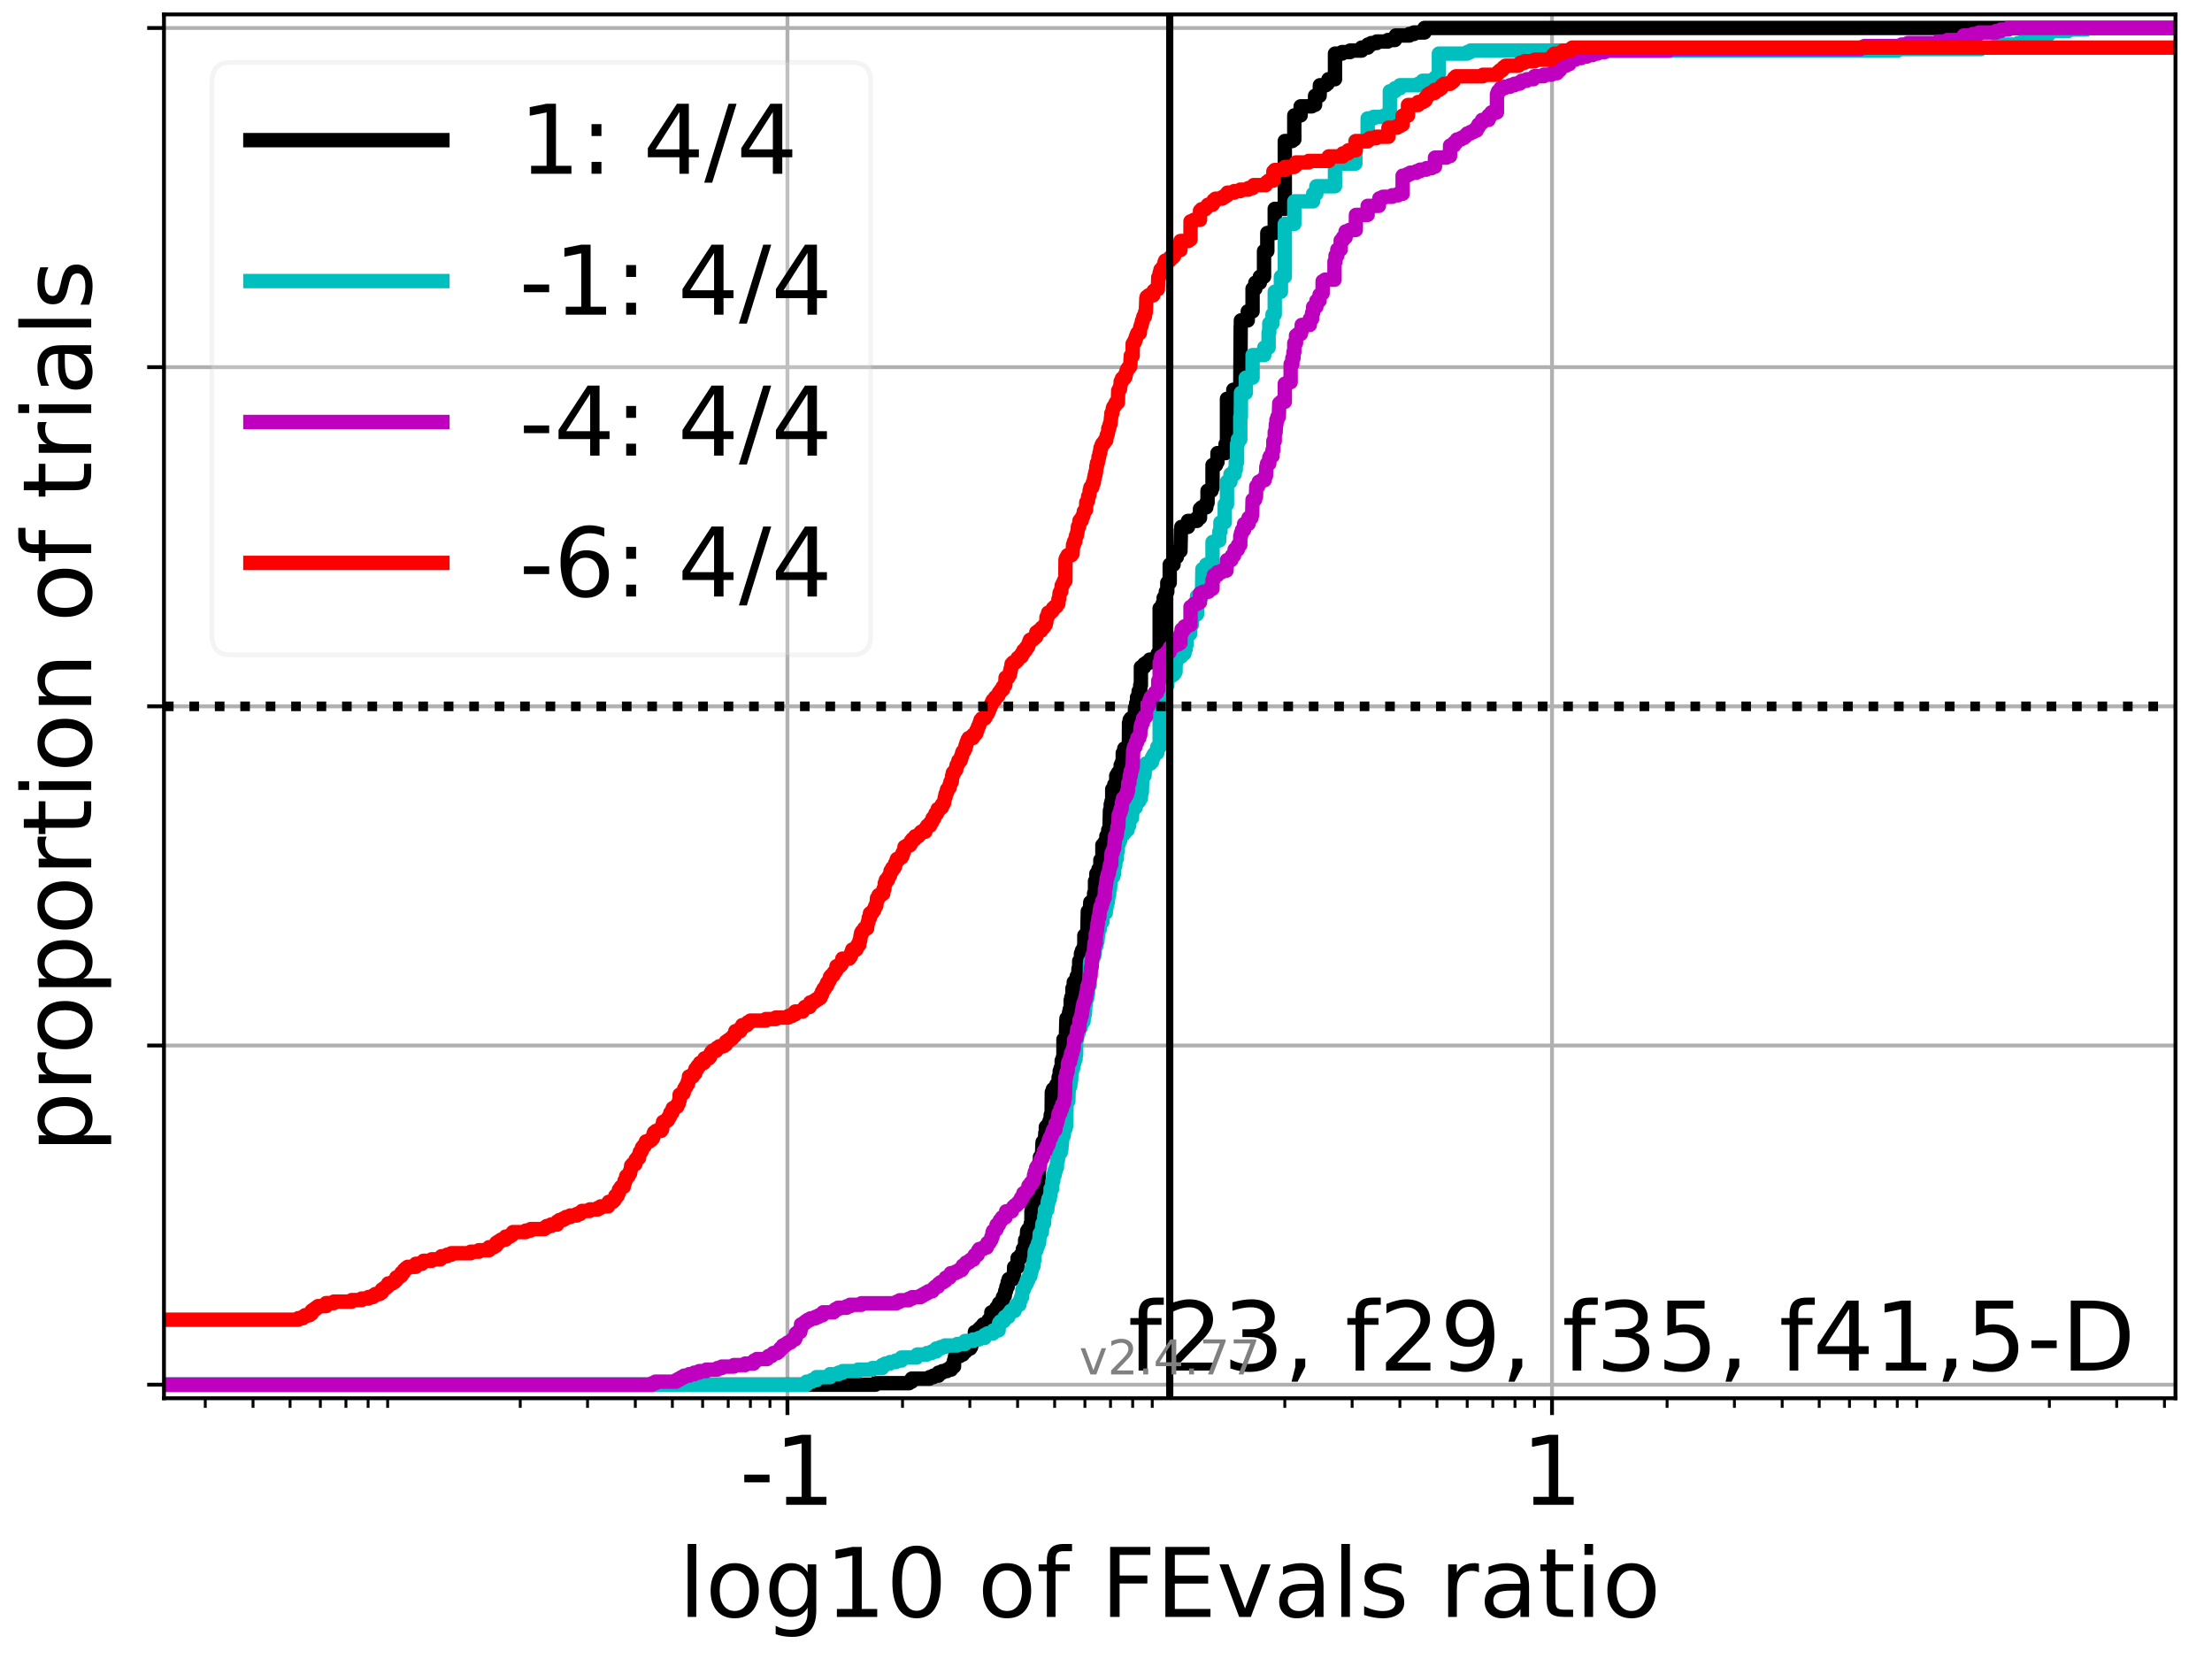 <?xml version="1.0" encoding="utf-8" standalone="no"?>
<!DOCTYPE svg PUBLIC "-//W3C//DTD SVG 1.1//EN"
  "http://www.w3.org/Graphics/SVG/1.1/DTD/svg11.dtd">
<!-- Created with matplotlib (https://matplotlib.org/) -->
<svg height="345.6pt" version="1.1" viewBox="0 0 460.8 345.6" width="460.8pt" xmlns="http://www.w3.org/2000/svg" xmlns:xlink="http://www.w3.org/1999/xlink">
 <defs>
  <style type="text/css">*{stroke-linecap:butt;stroke-linejoin:round;}</style>
 </defs>
 <g id="figure_1">
  <g id="patch_1">
   <path d="M 0 345.6 
L 460.8 345.6 
L 460.8 0 
L 0 0 
z
" style="fill:#ffffff;"/>
  </g>
  <g id="axes_1">
   <g id="patch_2">
    <path d="M 34.16 291.28 
L 453.192 291.28 
L 453.192 3 
L 34.16 3 
z
" style="fill:#ffffff;"/>
   </g>
   <g id="matplotlib.axis_1">
    <g id="xtick_1">
     <g id="line2d_1">
      <path clip-path="url(#p563c1b76ab)" d="M 164.039 291.28 
L 164.039 3 
" style="fill:none;stroke:#b0b0b0;stroke-linecap:square;stroke-width:0.8;"/>
     </g>
     <g id="line2d_2">
      <defs>
       <path d="M 0 0 
L 0 3.5 
" id="ma81ddb0bfa" style="stroke:#000000;stroke-width:0.8;"/>
      </defs>
      <g>
       <use style="stroke:#000000;stroke-width:0.8;" x="164.039" xlink:href="#ma81ddb0bfa" y="291.28"/>
      </g>
     </g>
     <g id="text_1">
      <!-- -1 -->
      <g transform="translate(154.069 313.477)scale(0.2 -0.2)">
       <defs>
        <path d="M 4.891 31.391 
L 31.203 31.391 
L 31.203 23.391 
L 4.891 23.391 
z
" id="DejaVuSans-45"/>
        <path d="M 12.406 8.297 
L 28.516 8.297 
L 28.516 63.922 
L 10.984 60.406 
L 10.984 69.391 
L 28.422 72.906 
L 38.281 72.906 
L 38.281 8.297 
L 54.391 8.297 
L 54.391 0 
L 12.406 0 
z
" id="DejaVuSans-49"/>
       </defs>
       <use xlink:href="#DejaVuSans-45"/>
       <use x="36.084" xlink:href="#DejaVuSans-49"/>
      </g>
     </g>
    </g>
    <g id="xtick_2">
     <g id="line2d_3">
      <path clip-path="url(#p563c1b76ab)" d="M 323.313 291.28 
L 323.313 3 
" style="fill:none;stroke:#b0b0b0;stroke-linecap:square;stroke-width:0.8;"/>
     </g>
     <g id="line2d_4">
      <g>
       <use style="stroke:#000000;stroke-width:0.8;" x="323.313" xlink:href="#ma81ddb0bfa" y="291.28"/>
      </g>
     </g>
     <g id="text_2">
      <!-- 1 -->
      <g transform="translate(316.951 313.477)scale(0.2 -0.2)">
       <use xlink:href="#DejaVuSans-49"/>
      </g>
     </g>
    </g>
    <g id="xtick_3">
     <g id="line2d_5">
      <defs>
       <path d="M 0 0 
L 0 2 
" id="mb189756b4d" style="stroke:#000000;stroke-width:0.6;"/>
      </defs>
      <g>
       <use style="stroke:#000000;stroke-width:0.6;" x="42.761" xlink:href="#mb189756b4d" y="291.28"/>
      </g>
     </g>
    </g>
    <g id="xtick_4">
     <g id="line2d_6">
      <g>
       <use style="stroke:#000000;stroke-width:0.6;" x="52.711" xlink:href="#mb189756b4d" y="291.28"/>
      </g>
     </g>
    </g>
    <g id="xtick_5">
     <g id="line2d_7">
      <g>
       <use style="stroke:#000000;stroke-width:0.6;" x="60.428" xlink:href="#mb189756b4d" y="291.28"/>
      </g>
     </g>
    </g>
    <g id="xtick_6">
     <g id="line2d_8">
      <g>
       <use style="stroke:#000000;stroke-width:0.6;" x="66.734" xlink:href="#mb189756b4d" y="291.28"/>
      </g>
     </g>
    </g>
    <g id="xtick_7">
     <g id="line2d_9">
      <g>
       <use style="stroke:#000000;stroke-width:0.6;" x="72.066" xlink:href="#mb189756b4d" y="291.28"/>
      </g>
     </g>
    </g>
    <g id="xtick_8">
     <g id="line2d_10">
      <g>
       <use style="stroke:#000000;stroke-width:0.6;" x="76.684" xlink:href="#mb189756b4d" y="291.28"/>
      </g>
     </g>
    </g>
    <g id="xtick_9">
     <g id="line2d_11">
      <g>
       <use style="stroke:#000000;stroke-width:0.6;" x="80.758" xlink:href="#mb189756b4d" y="291.28"/>
      </g>
     </g>
    </g>
    <g id="xtick_10">
     <g id="line2d_12">
      <g>
       <use style="stroke:#000000;stroke-width:0.6;" x="108.375" xlink:href="#mb189756b4d" y="291.28"/>
      </g>
     </g>
    </g>
    <g id="xtick_11">
     <g id="line2d_13">
      <g>
       <use style="stroke:#000000;stroke-width:0.6;" x="122.398" xlink:href="#mb189756b4d" y="291.28"/>
      </g>
     </g>
    </g>
    <g id="xtick_12">
     <g id="line2d_14">
      <g>
       <use style="stroke:#000000;stroke-width:0.6;" x="132.348" xlink:href="#mb189756b4d" y="291.28"/>
      </g>
     </g>
    </g>
    <g id="xtick_13">
     <g id="line2d_15">
      <g>
       <use style="stroke:#000000;stroke-width:0.6;" x="140.066" xlink:href="#mb189756b4d" y="291.28"/>
      </g>
     </g>
    </g>
    <g id="xtick_14">
     <g id="line2d_16">
      <g>
       <use style="stroke:#000000;stroke-width:0.6;" x="146.371" xlink:href="#mb189756b4d" y="291.28"/>
      </g>
     </g>
    </g>
    <g id="xtick_15">
     <g id="line2d_17">
      <g>
       <use style="stroke:#000000;stroke-width:0.6;" x="151.703" xlink:href="#mb189756b4d" y="291.28"/>
      </g>
     </g>
    </g>
    <g id="xtick_16">
     <g id="line2d_18">
      <g>
       <use style="stroke:#000000;stroke-width:0.6;" x="156.321" xlink:href="#mb189756b4d" y="291.28"/>
      </g>
     </g>
    </g>
    <g id="xtick_17">
     <g id="line2d_19">
      <g>
       <use style="stroke:#000000;stroke-width:0.6;" x="160.395" xlink:href="#mb189756b4d" y="291.28"/>
      </g>
     </g>
    </g>
    <g id="xtick_18">
     <g id="line2d_20">
      <g>
       <use style="stroke:#000000;stroke-width:0.6;" x="188.012" xlink:href="#mb189756b4d" y="291.28"/>
      </g>
     </g>
    </g>
    <g id="xtick_19">
     <g id="line2d_21">
      <g>
       <use style="stroke:#000000;stroke-width:0.6;" x="202.035" xlink:href="#mb189756b4d" y="291.28"/>
      </g>
     </g>
    </g>
    <g id="xtick_20">
     <g id="line2d_22">
      <g>
       <use style="stroke:#000000;stroke-width:0.6;" x="211.985" xlink:href="#mb189756b4d" y="291.28"/>
      </g>
     </g>
    </g>
    <g id="xtick_21">
     <g id="line2d_23">
      <g>
       <use style="stroke:#000000;stroke-width:0.6;" x="219.703" xlink:href="#mb189756b4d" y="291.28"/>
      </g>
     </g>
    </g>
    <g id="xtick_22">
     <g id="line2d_24">
      <g>
       <use style="stroke:#000000;stroke-width:0.6;" x="226.009" xlink:href="#mb189756b4d" y="291.28"/>
      </g>
     </g>
    </g>
    <g id="xtick_23">
     <g id="line2d_25">
      <g>
       <use style="stroke:#000000;stroke-width:0.6;" x="231.34" xlink:href="#mb189756b4d" y="291.28"/>
      </g>
     </g>
    </g>
    <g id="xtick_24">
     <g id="line2d_26">
      <g>
       <use style="stroke:#000000;stroke-width:0.6;" x="235.958" xlink:href="#mb189756b4d" y="291.28"/>
      </g>
     </g>
    </g>
    <g id="xtick_25">
     <g id="line2d_27">
      <g>
       <use style="stroke:#000000;stroke-width:0.6;" x="240.032" xlink:href="#mb189756b4d" y="291.28"/>
      </g>
     </g>
    </g>
    <g id="xtick_26">
     <g id="line2d_28">
      <g>
       <use style="stroke:#000000;stroke-width:0.6;" x="267.649" xlink:href="#mb189756b4d" y="291.28"/>
      </g>
     </g>
    </g>
    <g id="xtick_27">
     <g id="line2d_29">
      <g>
       <use style="stroke:#000000;stroke-width:0.6;" x="281.673" xlink:href="#mb189756b4d" y="291.28"/>
      </g>
     </g>
    </g>
    <g id="xtick_28">
     <g id="line2d_30">
      <g>
       <use style="stroke:#000000;stroke-width:0.6;" x="291.622" xlink:href="#mb189756b4d" y="291.28"/>
      </g>
     </g>
    </g>
    <g id="xtick_29">
     <g id="line2d_31">
      <g>
       <use style="stroke:#000000;stroke-width:0.6;" x="299.34" xlink:href="#mb189756b4d" y="291.28"/>
      </g>
     </g>
    </g>
    <g id="xtick_30">
     <g id="line2d_32">
      <g>
       <use style="stroke:#000000;stroke-width:0.6;" x="305.646" xlink:href="#mb189756b4d" y="291.28"/>
      </g>
     </g>
    </g>
    <g id="xtick_31">
     <g id="line2d_33">
      <g>
       <use style="stroke:#000000;stroke-width:0.6;" x="310.977" xlink:href="#mb189756b4d" y="291.28"/>
      </g>
     </g>
    </g>
    <g id="xtick_32">
     <g id="line2d_34">
      <g>
       <use style="stroke:#000000;stroke-width:0.6;" x="315.596" xlink:href="#mb189756b4d" y="291.28"/>
      </g>
     </g>
    </g>
    <g id="xtick_33">
     <g id="line2d_35">
      <g>
       <use style="stroke:#000000;stroke-width:0.6;" x="319.669" xlink:href="#mb189756b4d" y="291.28"/>
      </g>
     </g>
    </g>
    <g id="xtick_34">
     <g id="line2d_36">
      <g>
       <use style="stroke:#000000;stroke-width:0.6;" x="347.286" xlink:href="#mb189756b4d" y="291.28"/>
      </g>
     </g>
    </g>
    <g id="xtick_35">
     <g id="line2d_37">
      <g>
       <use style="stroke:#000000;stroke-width:0.6;" x="361.31" xlink:href="#mb189756b4d" y="291.28"/>
      </g>
     </g>
    </g>
    <g id="xtick_36">
     <g id="line2d_38">
      <g>
       <use style="stroke:#000000;stroke-width:0.6;" x="371.26" xlink:href="#mb189756b4d" y="291.28"/>
      </g>
     </g>
    </g>
    <g id="xtick_37">
     <g id="line2d_39">
      <g>
       <use style="stroke:#000000;stroke-width:0.6;" x="378.977" xlink:href="#mb189756b4d" y="291.28"/>
      </g>
     </g>
    </g>
    <g id="xtick_38">
     <g id="line2d_40">
      <g>
       <use style="stroke:#000000;stroke-width:0.6;" x="385.283" xlink:href="#mb189756b4d" y="291.28"/>
      </g>
     </g>
    </g>
    <g id="xtick_39">
     <g id="line2d_41">
      <g>
       <use style="stroke:#000000;stroke-width:0.6;" x="390.614" xlink:href="#mb189756b4d" y="291.28"/>
      </g>
     </g>
    </g>
    <g id="xtick_40">
     <g id="line2d_42">
      <g>
       <use style="stroke:#000000;stroke-width:0.6;" x="395.233" xlink:href="#mb189756b4d" y="291.28"/>
      </g>
     </g>
    </g>
    <g id="xtick_41">
     <g id="line2d_43">
      <g>
       <use style="stroke:#000000;stroke-width:0.6;" x="399.306" xlink:href="#mb189756b4d" y="291.28"/>
      </g>
     </g>
    </g>
    <g id="xtick_42">
     <g id="line2d_44">
      <g>
       <use style="stroke:#000000;stroke-width:0.6;" x="426.924" xlink:href="#mb189756b4d" y="291.28"/>
      </g>
     </g>
    </g>
    <g id="xtick_43">
     <g id="line2d_45">
      <g>
       <use style="stroke:#000000;stroke-width:0.6;" x="440.947" xlink:href="#mb189756b4d" y="291.28"/>
      </g>
     </g>
    </g>
    <g id="xtick_44">
     <g id="line2d_46">
      <g>
       <use style="stroke:#000000;stroke-width:0.6;" x="450.897" xlink:href="#mb189756b4d" y="291.28"/>
      </g>
     </g>
    </g>
    <g id="text_3">
     <!-- log10 of FEvals ratio -->
     <g transform="translate(141.371 336.833)scale(0.2 -0.2)">
      <defs>
       <path d="M 9.422 75.984 
L 18.406 75.984 
L 18.406 0 
L 9.422 0 
z
" id="DejaVuSans-108"/>
       <path d="M 30.609 48.391 
Q 23.391 48.391 19.188 42.75 
Q 14.984 37.109 14.984 27.297 
Q 14.984 17.484 19.156 11.844 
Q 23.344 6.203 30.609 6.203 
Q 37.797 6.203 41.984 11.859 
Q 46.188 17.531 46.188 27.297 
Q 46.188 37.016 41.984 42.703 
Q 37.797 48.391 30.609 48.391 
z
M 30.609 56 
Q 42.328 56 49.016 48.375 
Q 55.719 40.766 55.719 27.297 
Q 55.719 13.875 49.016 6.219 
Q 42.328 -1.422 30.609 -1.422 
Q 18.844 -1.422 12.172 6.219 
Q 5.516 13.875 5.516 27.297 
Q 5.516 40.766 12.172 48.375 
Q 18.844 56 30.609 56 
z
" id="DejaVuSans-111"/>
       <path d="M 45.406 27.984 
Q 45.406 37.75 41.375 43.109 
Q 37.359 48.484 30.078 48.484 
Q 22.859 48.484 18.828 43.109 
Q 14.797 37.75 14.797 27.984 
Q 14.797 18.266 18.828 12.891 
Q 22.859 7.516 30.078 7.516 
Q 37.359 7.516 41.375 12.891 
Q 45.406 18.266 45.406 27.984 
z
M 54.391 6.781 
Q 54.391 -7.172 48.188 -13.984 
Q 42 -20.797 29.203 -20.797 
Q 24.469 -20.797 20.266 -20.094 
Q 16.062 -19.391 12.109 -17.922 
L 12.109 -9.188 
Q 16.062 -11.328 19.922 -12.344 
Q 23.781 -13.375 27.781 -13.375 
Q 36.625 -13.375 41.016 -8.766 
Q 45.406 -4.156 45.406 5.172 
L 45.406 9.625 
Q 42.625 4.781 38.281 2.391 
Q 33.938 0 27.875 0 
Q 17.828 0 11.672 7.656 
Q 5.516 15.328 5.516 27.984 
Q 5.516 40.672 11.672 48.328 
Q 17.828 56 27.875 56 
Q 33.938 56 38.281 53.609 
Q 42.625 51.219 45.406 46.391 
L 45.406 54.688 
L 54.391 54.688 
z
" id="DejaVuSans-103"/>
       <path d="M 31.781 66.406 
Q 24.172 66.406 20.328 58.906 
Q 16.5 51.422 16.5 36.375 
Q 16.5 21.391 20.328 13.891 
Q 24.172 6.391 31.781 6.391 
Q 39.453 6.391 43.281 13.891 
Q 47.125 21.391 47.125 36.375 
Q 47.125 51.422 43.281 58.906 
Q 39.453 66.406 31.781 66.406 
z
M 31.781 74.219 
Q 44.047 74.219 50.516 64.516 
Q 56.984 54.828 56.984 36.375 
Q 56.984 17.969 50.516 8.266 
Q 44.047 -1.422 31.781 -1.422 
Q 19.531 -1.422 13.062 8.266 
Q 6.594 17.969 6.594 36.375 
Q 6.594 54.828 13.062 64.516 
Q 19.531 74.219 31.781 74.219 
z
" id="DejaVuSans-48"/>
       <path id="DejaVuSans-32"/>
       <path d="M 37.109 75.984 
L 37.109 68.5 
L 28.516 68.5 
Q 23.688 68.5 21.797 66.547 
Q 19.922 64.594 19.922 59.516 
L 19.922 54.688 
L 34.719 54.688 
L 34.719 47.703 
L 19.922 47.703 
L 19.922 0 
L 10.891 0 
L 10.891 47.703 
L 2.297 47.703 
L 2.297 54.688 
L 10.891 54.688 
L 10.891 58.5 
Q 10.891 67.625 15.141 71.797 
Q 19.391 75.984 28.609 75.984 
z
" id="DejaVuSans-102"/>
       <path d="M 9.812 72.906 
L 51.703 72.906 
L 51.703 64.594 
L 19.672 64.594 
L 19.672 43.109 
L 48.578 43.109 
L 48.578 34.812 
L 19.672 34.812 
L 19.672 0 
L 9.812 0 
z
" id="DejaVuSans-70"/>
       <path d="M 9.812 72.906 
L 55.906 72.906 
L 55.906 64.594 
L 19.672 64.594 
L 19.672 43.016 
L 54.391 43.016 
L 54.391 34.719 
L 19.672 34.719 
L 19.672 8.297 
L 56.781 8.297 
L 56.781 0 
L 9.812 0 
z
" id="DejaVuSans-69"/>
       <path d="M 2.984 54.688 
L 12.5 54.688 
L 29.594 8.797 
L 46.688 54.688 
L 56.203 54.688 
L 35.688 0 
L 23.484 0 
z
" id="DejaVuSans-118"/>
       <path d="M 34.281 27.484 
Q 23.391 27.484 19.188 25 
Q 14.984 22.516 14.984 16.5 
Q 14.984 11.719 18.141 8.906 
Q 21.297 6.109 26.703 6.109 
Q 34.188 6.109 38.703 11.406 
Q 43.219 16.703 43.219 25.484 
L 43.219 27.484 
z
M 52.203 31.203 
L 52.203 0 
L 43.219 0 
L 43.219 8.297 
Q 40.141 3.328 35.547 0.953 
Q 30.953 -1.422 24.312 -1.422 
Q 15.922 -1.422 10.953 3.297 
Q 6 8.016 6 15.922 
Q 6 25.141 12.172 29.828 
Q 18.359 34.516 30.609 34.516 
L 43.219 34.516 
L 43.219 35.406 
Q 43.219 41.609 39.141 45 
Q 35.062 48.391 27.688 48.391 
Q 23 48.391 18.547 47.266 
Q 14.109 46.141 10.016 43.891 
L 10.016 52.203 
Q 14.938 54.109 19.578 55.047 
Q 24.219 56 28.609 56 
Q 40.484 56 46.344 49.844 
Q 52.203 43.703 52.203 31.203 
z
" id="DejaVuSans-97"/>
       <path d="M 44.281 53.078 
L 44.281 44.578 
Q 40.484 46.531 36.375 47.5 
Q 32.281 48.484 27.875 48.484 
Q 21.188 48.484 17.844 46.438 
Q 14.5 44.391 14.5 40.281 
Q 14.5 37.156 16.891 35.375 
Q 19.281 33.594 26.516 31.984 
L 29.594 31.297 
Q 39.156 29.25 43.188 25.516 
Q 47.219 21.781 47.219 15.094 
Q 47.219 7.469 41.188 3.016 
Q 35.156 -1.422 24.609 -1.422 
Q 20.219 -1.422 15.453 -0.562 
Q 10.688 0.297 5.422 2 
L 5.422 11.281 
Q 10.406 8.688 15.234 7.391 
Q 20.062 6.109 24.812 6.109 
Q 31.156 6.109 34.562 8.281 
Q 37.984 10.453 37.984 14.406 
Q 37.984 18.062 35.516 20.016 
Q 33.062 21.969 24.703 23.781 
L 21.578 24.516 
Q 13.234 26.266 9.516 29.906 
Q 5.812 33.547 5.812 39.891 
Q 5.812 47.609 11.281 51.797 
Q 16.75 56 26.812 56 
Q 31.781 56 36.172 55.266 
Q 40.578 54.547 44.281 53.078 
z
" id="DejaVuSans-115"/>
       <path d="M 41.109 46.297 
Q 39.594 47.172 37.812 47.578 
Q 36.031 48 33.891 48 
Q 26.266 48 22.188 43.047 
Q 18.109 38.094 18.109 28.812 
L 18.109 0 
L 9.078 0 
L 9.078 54.688 
L 18.109 54.688 
L 18.109 46.188 
Q 20.953 51.172 25.484 53.578 
Q 30.031 56 36.531 56 
Q 37.453 56 38.578 55.875 
Q 39.703 55.766 41.062 55.516 
z
" id="DejaVuSans-114"/>
       <path d="M 18.312 70.219 
L 18.312 54.688 
L 36.812 54.688 
L 36.812 47.703 
L 18.312 47.703 
L 18.312 18.016 
Q 18.312 11.328 20.141 9.422 
Q 21.969 7.516 27.594 7.516 
L 36.812 7.516 
L 36.812 0 
L 27.594 0 
Q 17.188 0 13.234 3.875 
Q 9.281 7.766 9.281 18.016 
L 9.281 47.703 
L 2.688 47.703 
L 2.688 54.688 
L 9.281 54.688 
L 9.281 70.219 
z
" id="DejaVuSans-116"/>
       <path d="M 9.422 54.688 
L 18.406 54.688 
L 18.406 0 
L 9.422 0 
z
M 9.422 75.984 
L 18.406 75.984 
L 18.406 64.594 
L 9.422 64.594 
z
" id="DejaVuSans-105"/>
      </defs>
      <use xlink:href="#DejaVuSans-108"/>
      <use x="27.783" xlink:href="#DejaVuSans-111"/>
      <use x="88.965" xlink:href="#DejaVuSans-103"/>
      <use x="152.441" xlink:href="#DejaVuSans-49"/>
      <use x="216.064" xlink:href="#DejaVuSans-48"/>
      <use x="279.688" xlink:href="#DejaVuSans-32"/>
      <use x="311.475" xlink:href="#DejaVuSans-111"/>
      <use x="372.656" xlink:href="#DejaVuSans-102"/>
      <use x="407.861" xlink:href="#DejaVuSans-32"/>
      <use x="439.648" xlink:href="#DejaVuSans-70"/>
      <use x="497.168" xlink:href="#DejaVuSans-69"/>
      <use x="560.352" xlink:href="#DejaVuSans-118"/>
      <use x="619.531" xlink:href="#DejaVuSans-97"/>
      <use x="680.811" xlink:href="#DejaVuSans-108"/>
      <use x="708.594" xlink:href="#DejaVuSans-115"/>
      <use x="760.693" xlink:href="#DejaVuSans-32"/>
      <use x="792.48" xlink:href="#DejaVuSans-114"/>
      <use x="833.594" xlink:href="#DejaVuSans-97"/>
      <use x="894.873" xlink:href="#DejaVuSans-116"/>
      <use x="934.082" xlink:href="#DejaVuSans-105"/>
      <use x="961.865" xlink:href="#DejaVuSans-111"/>
     </g>
    </g>
   </g>
   <g id="matplotlib.axis_2">
    <g id="ytick_1">
     <g id="line2d_47">
      <path clip-path="url(#p563c1b76ab)" d="M 34.16 288.454 
L 453.192 288.454 
" style="fill:none;stroke:#b0b0b0;stroke-linecap:square;stroke-width:0.8;"/>
     </g>
     <g id="line2d_48">
      <defs>
       <path d="M 0 0 
L -3.5 0 
" id="mc7727a4348" style="stroke:#000000;stroke-width:0.8;"/>
      </defs>
      <g>
       <use style="stroke:#000000;stroke-width:0.8;" x="34.16" xlink:href="#mc7727a4348" y="288.454"/>
      </g>
     </g>
    </g>
    <g id="ytick_2">
     <g id="line2d_49">
      <path clip-path="url(#p563c1b76ab)" d="M 34.16 217.797 
L 453.192 217.797 
" style="fill:none;stroke:#b0b0b0;stroke-linecap:square;stroke-width:0.8;"/>
     </g>
     <g id="line2d_50">
      <g>
       <use style="stroke:#000000;stroke-width:0.8;" x="34.16" xlink:href="#mc7727a4348" y="217.797"/>
      </g>
     </g>
    </g>
    <g id="ytick_3">
     <g id="line2d_51">
      <path clip-path="url(#p563c1b76ab)" d="M 34.16 147.14 
L 453.192 147.14 
" style="fill:none;stroke:#b0b0b0;stroke-linecap:square;stroke-width:0.8;"/>
     </g>
     <g id="line2d_52">
      <g>
       <use style="stroke:#000000;stroke-width:0.8;" x="34.16" xlink:href="#mc7727a4348" y="147.14"/>
      </g>
     </g>
    </g>
    <g id="ytick_4">
     <g id="line2d_53">
      <path clip-path="url(#p563c1b76ab)" d="M 34.16 76.483 
L 453.192 76.483 
" style="fill:none;stroke:#b0b0b0;stroke-linecap:square;stroke-width:0.8;"/>
     </g>
     <g id="line2d_54">
      <g>
       <use style="stroke:#000000;stroke-width:0.8;" x="34.16" xlink:href="#mc7727a4348" y="76.483"/>
      </g>
     </g>
    </g>
    <g id="ytick_5">
     <g id="line2d_55">
      <path clip-path="url(#p563c1b76ab)" d="M 34.16 5.826 
L 453.192 5.826 
" style="fill:none;stroke:#b0b0b0;stroke-linecap:square;stroke-width:0.8;"/>
     </g>
     <g id="line2d_56">
      <g>
       <use style="stroke:#000000;stroke-width:0.8;" x="34.16" xlink:href="#mc7727a4348" y="5.826"/>
      </g>
     </g>
    </g>
    <g id="text_4">
     <!-- proportion of trials -->
     <g transform="translate(19.001 240.146)rotate(-90)scale(0.2 -0.2)">
      <defs>
       <path d="M 18.109 8.203 
L 18.109 -20.797 
L 9.078 -20.797 
L 9.078 54.688 
L 18.109 54.688 
L 18.109 46.391 
Q 20.953 51.266 25.266 53.625 
Q 29.594 56 35.594 56 
Q 45.562 56 51.781 48.094 
Q 58.016 40.188 58.016 27.297 
Q 58.016 14.406 51.781 6.484 
Q 45.562 -1.422 35.594 -1.422 
Q 29.594 -1.422 25.266 0.953 
Q 20.953 3.328 18.109 8.203 
z
M 48.688 27.297 
Q 48.688 37.203 44.609 42.844 
Q 40.531 48.484 33.406 48.484 
Q 26.266 48.484 22.188 42.844 
Q 18.109 37.203 18.109 27.297 
Q 18.109 17.391 22.188 11.75 
Q 26.266 6.109 33.406 6.109 
Q 40.531 6.109 44.609 11.75 
Q 48.688 17.391 48.688 27.297 
z
" id="DejaVuSans-112"/>
       <path d="M 54.891 33.016 
L 54.891 0 
L 45.906 0 
L 45.906 32.719 
Q 45.906 40.484 42.875 44.328 
Q 39.844 48.188 33.797 48.188 
Q 26.516 48.188 22.312 43.547 
Q 18.109 38.922 18.109 30.906 
L 18.109 0 
L 9.078 0 
L 9.078 54.688 
L 18.109 54.688 
L 18.109 46.188 
Q 21.344 51.125 25.703 53.562 
Q 30.078 56 35.797 56 
Q 45.219 56 50.047 50.172 
Q 54.891 44.344 54.891 33.016 
z
" id="DejaVuSans-110"/>
      </defs>
      <use xlink:href="#DejaVuSans-112"/>
      <use x="63.477" xlink:href="#DejaVuSans-114"/>
      <use x="102.34" xlink:href="#DejaVuSans-111"/>
      <use x="163.521" xlink:href="#DejaVuSans-112"/>
      <use x="226.998" xlink:href="#DejaVuSans-111"/>
      <use x="288.18" xlink:href="#DejaVuSans-114"/>
      <use x="329.293" xlink:href="#DejaVuSans-116"/>
      <use x="368.502" xlink:href="#DejaVuSans-105"/>
      <use x="396.285" xlink:href="#DejaVuSans-111"/>
      <use x="457.467" xlink:href="#DejaVuSans-110"/>
      <use x="520.846" xlink:href="#DejaVuSans-32"/>
      <use x="552.633" xlink:href="#DejaVuSans-111"/>
      <use x="613.814" xlink:href="#DejaVuSans-102"/>
      <use x="649.02" xlink:href="#DejaVuSans-32"/>
      <use x="680.807" xlink:href="#DejaVuSans-116"/>
      <use x="720.016" xlink:href="#DejaVuSans-114"/>
      <use x="761.129" xlink:href="#DejaVuSans-105"/>
      <use x="788.912" xlink:href="#DejaVuSans-97"/>
      <use x="850.191" xlink:href="#DejaVuSans-108"/>
      <use x="877.975" xlink:href="#DejaVuSans-115"/>
     </g>
    </g>
   </g>
   <g id="line2d_57">
    <path clip-path="url(#p563c1b76ab)" d="M 34.16 288.454 
L 182.378 288.454 
L 182.378 288.14 
L 189.368 288.14 
L 189.368 287.826 
L 189.926 287.826 
L 189.926 287.198 
L 193.633 287.198 
L 193.633 286.884 
L 194.424 286.884 
L 194.424 286.57 
L 195.503 286.57 
L 195.503 285.941 
L 196.311 285.941 
L 196.311 285.627 
L 197.277 285.627 
L 197.277 285.313 
L 198.14 285.313 
L 198.14 284.685 
L 198.739 284.685 
L 198.739 283.429 
L 198.86 283.429 
L 198.964 282.487 
L 199.97 282.487 
L 199.97 282.173 
L 200.573 282.173 
L 200.624 281.545 
L 201.181 281.545 
L 201.181 280.917 
L 202.111 280.917 
L 202.111 280.603 
L 202.302 280.603 
L 202.383 279.975 
L 202.494 279.975 
L 202.494 279.347 
L 203.051 279.347 
L 203.089 277.463 
L 203.95 277.463 
L 203.95 276.835 
L 204.268 276.835 
L 204.268 276.521 
L 204.825 276.521 
L 204.825 275.893 
L 205.679 275.893 
L 205.679 275.578 
L 205.955 275.578 
L 205.955 274.95 
L 206.351 274.95 
L 206.351 274.636 
L 206.513 274.636 
L 206.513 273.38 
L 207.549 273.38 
L 207.564 272.438 
L 208.066 272.438 
L 208.122 271.496 
L 208.899 271.496 
L 208.914 270.24 
L 209.101 270.24 
L 209.101 269.926 
L 209.323 269.926 
L 209.395 268.984 
L 209.557 268.984 
L 209.659 268.042 
L 209.92 268.042 
L 209.92 267.1 
L 210.115 267.1 
L 210.128 266.472 
L 211.011 266.472 
L 211.095 265.529 
L 211.225 265.529 
L 211.265 263.959 
L 211.985 263.959 
L 211.985 262.075 
L 212.566 262.075 
L 212.62 261.447 
L 213.039 261.447 
L 213.095 260.191 
L 213.342 260.191 
L 213.342 259.877 
L 213.523 259.877 
L 213.558 258.307 
L 213.759 258.307 
L 213.759 257.993 
L 213.881 257.993 
L 213.978 256.423 
L 214.157 256.423 
L 214.157 256.109 
L 214.726 256.109 
L 214.726 254.852 
L 214.869 254.852 
L 214.869 252.34 
L 214.995 252.34 
L 214.995 251.084 
L 215.205 251.084 
L 215.205 250.456 
L 215.335 250.456 
L 215.428 249.514 
L 215.447 249.514 
L 215.447 248.886 
L 215.629 248.886 
L 215.629 248.258 
L 215.905 248.258 
L 215.905 247.63 
L 216.335 247.63 
L 216.406 243.861 
L 216.463 243.861 
L 216.556 241.977 
L 216.64 241.977 
L 216.64 241.035 
L 217.056 241.035 
L 217.167 238.209 
L 217.202 238.209 
L 217.202 237.895 
L 217.676 237.895 
L 217.763 236.011 
L 217.872 236.011 
L 217.872 234.755 
L 218.165 234.755 
L 218.165 234.44 
L 218.398 234.44 
L 218.398 234.126 
L 218.593 234.126 
L 218.639 233.498 
L 218.849 233.498 
L 218.889 232.242 
L 219.068 232.242 
L 219.112 227.532 
L 219.344 227.532 
L 219.344 226.904 
L 219.703 226.904 
L 219.703 226.59 
L 220.05 226.59 
L 220.05 225.962 
L 220.498 225.962 
L 220.536 224.392 
L 220.756 224.392 
L 220.756 223.135 
L 220.961 223.135 
L 220.961 222.507 
L 221.175 222.507 
L 221.175 220.937 
L 221.312 220.937 
L 221.407 220.309 
L 221.54 220.309 
L 221.54 216.541 
L 222.035 216.541 
L 222.145 212.458 
L 222.174 212.458 
L 222.174 212.144 
L 222.62 212.144 
L 222.712 210.888 
L 222.833 210.888 
L 222.849 210.26 
L 223.045 210.26 
L 223.045 208.376 
L 223.178 208.376 
L 223.178 207.748 
L 223.418 207.748 
L 223.418 205.864 
L 223.683 205.864 
L 223.683 204.608 
L 223.943 204.608 
L 223.943 204.294 
L 224.321 204.294 
L 224.321 203.351 
L 224.613 203.351 
L 224.676 201.781 
L 224.819 201.781 
L 224.819 200.211 
L 225.155 200.211 
L 225.184 198.641 
L 225.396 198.641 
L 225.396 198.013 
L 225.733 198.013 
L 225.733 197.385 
L 225.89 197.385 
L 225.89 194.873 
L 226.276 194.873 
L 226.276 194.559 
L 226.506 194.559 
L 226.61 189.848 
L 227.041 189.848 
L 227.127 187.964 
L 227.676 187.964 
L 227.72 187.336 
L 227.923 187.336 
L 227.923 186.08 
L 228.115 186.08 
L 228.115 183.568 
L 228.395 183.568 
L 228.395 181.997 
L 228.664 181.997 
L 228.664 181.683 
L 228.839 181.683 
L 228.839 181.055 
L 229.228 181.055 
L 229.228 179.171 
L 229.653 179.171 
L 229.653 176.031 
L 230.052 176.031 
L 230.136 175.403 
L 230.486 175.403 
L 230.486 174.147 
L 230.685 174.147 
L 230.685 173.833 
L 230.866 173.833 
L 230.866 172.891 
L 231.125 172.891 
L 231.225 168.808 
L 231.391 168.808 
L 231.391 167.552 
L 231.548 167.552 
L 231.548 166.924 
L 231.7 166.924 
L 231.7 164.412 
L 232.039 164.412 
L 232.112 163.47 
L 232.536 163.47 
L 232.536 161.585 
L 232.735 161.585 
L 232.735 161.271 
L 232.905 161.271 
L 232.905 160.957 
L 233.221 160.957 
L 233.221 160.643 
L 233.457 160.643 
L 233.457 159.387 
L 233.726 159.387 
L 233.726 158.759 
L 233.893 158.759 
L 233.893 156.875 
L 234.21 156.875 
L 234.21 155.933 
L 235.163 155.933 
L 235.198 150.594 
L 235.335 150.594 
L 235.335 149.966 
L 235.554 149.966 
L 235.554 149.652 
L 236.368 149.652 
L 236.456 147.454 
L 236.681 147.454 
L 236.681 146.512 
L 236.873 146.512 
L 236.873 145.256 
L 237.201 145.256 
L 237.201 144 
L 237.531 144 
L 237.531 142.744 
L 237.67 142.744 
L 237.67 138.975 
L 238.345 138.975 
L 238.345 138.347 
L 238.807 138.347 
L 238.807 138.033 
L 239.513 138.033 
L 239.513 137.405 
L 241.175 137.405 
L 241.175 136.149 
L 241.579 136.149 
L 241.579 126.728 
L 242.139 126.728 
L 242.183 125.786 
L 242.418 125.786 
L 242.418 124.53 
L 242.862 124.53 
L 242.862 123.274 
L 243.171 123.274 
L 243.171 121.389 
L 243.676 121.389 
L 243.676 117.621 
L 244.471 117.621 
L 244.49 116.051 
L 245.148 116.051 
L 245.148 115.423 
L 245.323 115.423 
L 245.323 114.795 
L 245.908 114.795 
L 246.009 110.398 
L 246.096 110.398 
L 246.096 109.77 
L 247.48 109.77 
L 247.48 108.514 
L 249.359 108.514 
L 249.359 107.886 
L 249.982 107.886 
L 249.982 106.002 
L 250.305 106.002 
L 250.305 105.688 
L 251.293 105.688 
L 251.293 104.746 
L 251.554 104.746 
L 251.554 102.234 
L 252.368 102.234 
L 252.368 101.606 
L 252.593 101.606 
L 252.593 96.895 
L 253.316 96.895 
L 253.316 96.267 
L 253.626 96.267 
L 253.626 94.383 
L 255.313 94.383 
L 255.313 92.499 
L 255.603 92.499 
L 255.603 83.078 
L 256.922 83.078 
L 256.922 81.194 
L 258.371 81.194 
L 258.46 68.004 
L 258.495 68.004 
L 258.495 66.748 
L 259.932 66.748 
L 259.932 64.864 
L 260.934 64.864 
L 260.934 60.154 
L 261.504 60.154 
L 261.504 58.897 
L 262.452 58.897 
L 262.452 57.641 
L 263.32 57.641 
L 263.32 52.303 
L 264.005 52.303 
L 264.005 48.534 
L 265.552 48.534 
L 265.552 43.51 
L 267.649 43.51 
L 267.649 29.379 
L 269.196 29.379 
L 269.196 29.065 
L 269.626 29.065 
L 269.626 24.04 
L 270.946 24.04 
L 270.946 22.156 
L 273.27 22.156 
L 273.27 21.842 
L 273.955 21.842 
L 273.955 19.958 
L 274.903 19.958 
L 274.958 17.759 
L 276.187 17.759 
L 276.187 17.445 
L 276.566 17.445 
L 276.566 17.131 
L 276.745 17.131 
L 276.745 16.503 
L 278.104 16.503 
L 278.104 11.165 
L 279.576 11.165 
L 279.576 10.851 
L 281.243 10.851 
L 281.243 10.537 
L 283.649 10.537 
L 283.649 9.909 
L 284.958 9.909 
L 284.958 9.281 
L 285.679 9.281 
L 285.679 8.967 
L 286.789 8.967 
L 286.789 8.653 
L 289.121 8.653 
L 289.121 8.339 
L 290.59 8.339 
L 290.59 8.024 
L 290.768 8.024 
L 290.768 7.396 
L 293.599 7.396 
L 293.599 7.082 
L 294.547 7.082 
L 294.547 6.768 
L 296.738 6.768 
L 296.738 5.826 
L 453.192 5.826 
L 453.192 5.826 
" style="fill:none;stroke:#000000;stroke-linecap:square;stroke-width:3;"/>
   </g>
   <g id="line2d_58">
    <path clip-path="url(#p563c1b76ab)" style="fill:none;stroke:#000000;stroke-linecap:square;stroke-width:3;"/>
   </g>
   <g id="line2d_59">
    <path clip-path="url(#p563c1b76ab)" d="M 34.16 288.454 
L 168.034 288.454 
L 168.034 287.826 
L 169.066 287.826 
L 169.066 287.512 
L 170.069 287.512 
L 170.069 286.884 
L 172.913 286.884 
L 172.913 286.256 
L 174.687 286.256 
L 174.687 285.941 
L 175.541 285.941 
L 175.541 285.627 
L 178.761 285.627 
L 178.761 285.313 
L 181.706 285.313 
L 181.706 284.999 
L 183.761 284.999 
L 183.761 284.371 
L 184.42 284.371 
L 184.42 284.057 
L 185.396 284.057 
L 185.396 283.743 
L 186.61 283.743 
L 186.61 283.429 
L 187.782 283.429 
L 187.782 282.801 
L 190.943 282.801 
L 190.943 282.487 
L 191.079 282.487 
L 191.079 282.173 
L 193.114 282.173 
L 193.114 281.859 
L 194.088 281.859 
L 194.088 281.545 
L 195.036 281.545 
L 195.036 280.917 
L 195.958 280.917 
L 195.958 280.603 
L 196.856 280.603 
L 196.856 280.289 
L 199.419 280.289 
L 199.419 279.975 
L 201.028 279.975 
L 201.028 279.347 
L 202.722 279.347 
L 202.722 279.033 
L 203.935 279.033 
L 203.935 278.719 
L 205.108 278.719 
L 205.108 278.091 
L 205.679 278.091 
L 205.679 277.777 
L 206.893 277.777 
L 206.937 277.149 
L 208.028 277.149 
L 208.066 275.893 
L 208.151 275.893 
L 208.151 275.578 
L 208.404 275.578 
L 208.404 275.264 
L 209.061 275.264 
L 209.061 274.95 
L 209.323 274.95 
L 209.323 274.322 
L 210.063 274.322 
L 210.063 273.694 
L 210.439 273.694 
L 210.534 273.066 
L 211.362 273.066 
L 211.413 272.438 
L 211.495 272.438 
L 211.495 272.124 
L 211.747 272.124 
L 211.747 271.81 
L 212.361 271.81 
L 212.361 271.182 
L 212.483 271.182 
L 212.483 270.868 
L 212.62 270.868 
L 212.708 270.24 
L 212.908 270.24 
L 212.988 268.67 
L 213.283 268.67 
L 213.283 268.356 
L 213.397 268.356 
L 213.5 267.728 
L 213.696 267.728 
L 213.696 267.414 
L 213.881 267.414 
L 213.881 266.786 
L 214.182 266.786 
L 214.201 266.158 
L 214.371 266.158 
L 214.371 265.844 
L 214.655 265.844 
L 214.714 264.901 
L 214.869 264.901 
L 214.869 264.273 
L 215.052 264.273 
L 215.052 263.645 
L 215.319 263.645 
L 215.374 262.389 
L 215.513 262.389 
L 215.536 260.819 
L 215.629 260.819 
L 215.629 260.505 
L 215.886 260.505 
L 215.886 259.877 
L 216.084 259.877 
L 216.084 259.563 
L 216.216 259.563 
L 216.241 258.935 
L 216.463 258.935 
L 216.545 257.679 
L 216.577 257.679 
L 216.577 257.051 
L 216.745 257.051 
L 216.745 256.737 
L 217.03 256.737 
L 217.14 255.166 
L 217.177 255.166 
L 217.177 254.852 
L 217.499 254.852 
L 217.548 253.282 
L 217.668 253.282 
L 217.676 252.026 
L 218.165 252.026 
L 218.251 250.77 
L 218.354 250.77 
L 218.398 249.828 
L 218.67 249.828 
L 218.755 248.886 
L 218.849 248.886 
L 218.849 247.63 
L 219.183 247.63 
L 219.226 246.06 
L 219.416 246.06 
L 219.416 244.803 
L 219.703 244.803 
L 219.703 243.861 
L 219.931 243.861 
L 219.931 243.233 
L 220.173 243.233 
L 220.215 241.663 
L 220.392 241.663 
L 220.392 240.407 
L 220.705 240.407 
L 220.705 240.093 
L 220.961 240.093 
L 220.961 239.465 
L 221.096 239.465 
L 221.175 238.209 
L 221.218 238.209 
L 221.312 236.639 
L 221.587 236.639 
L 221.68 235.697 
L 221.7 235.697 
L 221.705 235.069 
L 221.994 235.069 
L 222.057 234.44 
L 222.122 234.44 
L 222.192 229.416 
L 222.547 229.416 
L 222.627 226.904 
L 222.712 226.904 
L 222.712 226.276 
L 222.955 226.276 
L 223.045 225.02 
L 223.14 225.02 
L 223.178 223.135 
L 223.347 223.135 
L 223.347 222.507 
L 223.55 222.507 
L 223.622 221.565 
L 223.756 221.565 
L 223.756 220.937 
L 223.943 220.937 
L 223.943 220.623 
L 224.062 220.623 
L 224.062 219.681 
L 224.18 219.681 
L 224.18 216.541 
L 224.321 216.541 
L 224.414 215.913 
L 224.448 215.913 
L 224.557 215.285 
L 224.676 215.285 
L 224.747 214.343 
L 224.96 214.343 
L 224.96 214.028 
L 225.155 214.028 
L 225.175 213.086 
L 225.518 213.086 
L 225.518 212.772 
L 225.722 212.772 
L 225.779 211.83 
L 225.836 211.83 
L 225.89 211.202 
L 226.009 211.202 
L 226.102 209.318 
L 226.166 209.318 
L 226.24 208.062 
L 226.467 208.062 
L 226.506 207.12 
L 226.643 207.12 
L 226.69 205.236 
L 227.011 205.236 
L 227.062 200.839 
L 227.127 200.839 
L 227.127 200.211 
L 227.524 200.211 
L 227.592 199.269 
L 227.923 199.269 
L 227.923 198.641 
L 228.044 198.641 
L 228.115 197.385 
L 228.241 197.385 
L 228.241 197.071 
L 228.395 197.071 
L 228.49 196.129 
L 228.62 196.129 
L 228.724 194.873 
L 228.799 194.873 
L 228.799 193.617 
L 229.095 193.617 
L 229.185 192.046 
L 229.653 192.046 
L 229.653 190.476 
L 229.91 190.476 
L 229.91 190.162 
L 230.358 190.162 
L 230.358 189.22 
L 230.486 189.22 
L 230.486 188.592 
L 230.6 188.592 
L 230.6 187.964 
L 230.779 187.964 
L 230.888 186.708 
L 230.937 186.708 
L 230.937 186.394 
L 231.053 186.394 
L 231.079 185.138 
L 231.24 185.138 
L 231.34 183.568 
L 231.391 183.568 
L 231.438 182.939 
L 231.523 182.939 
L 231.523 182.625 
L 231.899 182.625 
L 231.899 181.997 
L 232.095 181.997 
L 232.112 180.427 
L 232.314 180.427 
L 232.421 178.857 
L 232.662 178.857 
L 232.662 177.287 
L 232.855 177.287 
L 232.872 175.717 
L 233.114 175.717 
L 233.114 175.089 
L 233.368 175.089 
L 233.395 174.147 
L 233.516 174.147 
L 233.516 173.833 
L 234.054 173.833 
L 234.054 173.519 
L 234.315 173.519 
L 234.315 172.891 
L 234.91 172.891 
L 234.984 171.948 
L 235.238 171.948 
L 235.26 170.692 
L 235.569 170.692 
L 235.569 170.378 
L 235.817 170.378 
L 235.817 169.122 
L 235.958 169.122 
L 235.958 168.494 
L 236.136 168.494 
L 236.136 168.18 
L 236.593 168.18 
L 236.593 167.552 
L 236.736 167.552 
L 236.736 167.238 
L 237.012 167.238 
L 237.012 166.924 
L 237.315 166.924 
L 237.315 166.296 
L 237.67 166.296 
L 237.732 165.04 
L 237.866 165.04 
L 237.974 161.585 
L 238.422 161.585 
L 238.531 159.701 
L 238.586 159.701 
L 238.586 159.387 
L 238.699 159.387 
L 238.699 159.073 
L 239.681 159.073 
L 239.681 158.759 
L 239.976 158.759 
L 239.976 157.817 
L 240.308 157.817 
L 240.308 157.189 
L 240.577 157.189 
L 240.577 156.875 
L 241.074 156.875 
L 241.085 155.619 
L 241.579 155.619 
L 241.579 146.198 
L 241.736 146.198 
L 241.806 145.256 
L 242.092 145.256 
L 242.139 143.058 
L 242.395 143.058 
L 242.395 142.744 
L 243.171 142.744 
L 243.171 140.859 
L 244.031 140.859 
L 244.031 140.545 
L 244.496 140.545 
L 244.496 140.231 
L 244.751 140.231 
L 244.751 139.917 
L 244.89 139.917 
L 244.89 138.033 
L 245.054 138.033 
L 245.054 136.777 
L 246.086 136.777 
L 246.086 136.149 
L 246.745 136.149 
L 246.807 135.207 
L 247.018 135.207 
L 247.018 134.265 
L 247.196 134.265 
L 247.196 132.381 
L 247.465 132.381 
L 247.465 132.067 
L 247.916 132.067 
L 247.916 130.182 
L 248.294 130.182 
L 248.294 128.298 
L 248.918 128.298 
L 248.918 127.984 
L 249.359 127.984 
L 249.359 124.216 
L 250.391 124.216 
L 250.479 118.563 
L 251.293 118.563 
L 251.293 117.621 
L 252.593 117.621 
L 252.593 112.911 
L 253.267 112.911 
L 253.267 112.597 
L 253.988 112.597 
L 254.026 110.712 
L 254.238 110.712 
L 254.238 108.828 
L 255.136 108.828 
L 255.136 105.06 
L 255.603 105.06 
L 255.603 100.349 
L 256.332 100.349 
L 256.332 98.779 
L 257.194 98.779 
L 257.194 97.837 
L 257.43 97.837 
L 257.43 96.267 
L 257.699 96.267 
L 257.699 92.499 
L 257.866 92.499 
L 257.866 91.557 
L 258.371 91.557 
L 258.371 86.846 
L 258.495 86.846 
L 258.513 81.822 
L 259.527 81.822 
L 259.527 78.681 
L 260.934 78.681 
L 260.934 73.971 
L 263.374 73.971 
L 263.374 72.401 
L 264.272 72.401 
L 264.272 69.26 
L 264.414 69.26 
L 264.414 67.376 
L 265.086 67.376 
L 265.086 65.492 
L 265.552 65.492 
L 265.552 60.782 
L 266.835 60.782 
L 266.835 57.641 
L 267.649 57.641 
L 267.649 46.65 
L 269.626 46.65 
L 269.626 41.94 
L 273.55 41.94 
L 273.55 40.37 
L 274.222 40.37 
L 274.222 38.799 
L 278.104 38.799 
L 278.104 34.089 
L 282.344 34.089 
L 282.344 29.379 
L 284.907 29.379 
L 284.907 24.668 
L 286.121 24.668 
L 286.121 24.354 
L 288.428 24.354 
L 288.428 24.04 
L 289.526 24.04 
L 289.526 19.016 
L 290.59 19.016 
L 290.59 18.387 
L 291.622 18.387 
L 291.622 17.759 
L 295.469 17.759 
L 295.469 17.445 
L 296.368 17.445 
L 296.368 16.817 
L 298.931 16.817 
L 298.931 16.189 
L 299.745 16.189 
L 299.745 11.165 
L 305.646 11.165 
L 305.646 10.851 
L 306.317 10.851 
L 306.317 10.537 
L 395.29 10.537 
L 395.29 10.223 
L 412.615 10.223 
L 412.615 9.909 
L 415.573 9.909 
L 415.573 9.595 
L 416.831 9.595 
L 416.831 9.281 
L 420.428 9.281 
L 420.428 8.967 
L 421.389 8.967 
L 421.389 8.653 
L 422.377 8.653 
L 422.377 8.339 
L 422.882 8.339 
L 422.882 8.024 
L 423.394 8.024 
L 423.394 7.71 
L 426.357 7.71 
L 426.357 7.082 
L 426.924 7.082 
L 426.924 6.454 
L 430.855 6.454 
L 430.855 6.14 
L 434.57 6.14 
L 434.57 5.826 
L 453.192 5.826 
L 453.192 5.826 
" style="fill:none;stroke:#00bfbf;stroke-linecap:square;stroke-width:3;"/>
   </g>
   <g id="line2d_60">
    <path clip-path="url(#p563c1b76ab)" style="fill:none;stroke:#00bfbf;stroke-linecap:square;stroke-width:3;"/>
   </g>
   <g id="line2d_61">
    <path clip-path="url(#p563c1b76ab)" d="M 34.16 288.454 
L 135.874 288.454 
L 135.874 288.14 
L 136.533 288.14 
L 136.533 287.826 
L 140.823 287.826 
L 140.823 287.512 
L 141.395 287.512 
L 141.395 287.198 
L 141.957 287.198 
L 141.957 286.884 
L 142.511 286.884 
L 142.511 286.57 
L 143.592 286.57 
L 143.592 286.256 
L 144.64 286.256 
L 144.64 285.941 
L 145.657 285.941 
L 145.657 285.627 
L 147.129 285.627 
L 147.129 285.313 
L 149.451 285.313 
L 149.451 284.999 
L 150.338 284.999 
L 150.338 284.685 
L 152.87 284.685 
L 152.87 284.371 
L 155.229 284.371 
L 155.229 284.057 
L 156.993 284.057 
L 157.092 283.429 
L 157.652 283.429 
L 157.652 283.115 
L 159.806 283.115 
L 159.806 282.801 
L 160.084 282.801 
L 160.084 282.487 
L 160.742 282.487 
L 160.742 282.173 
L 161.087 282.173 
L 161.087 281.859 
L 161.942 281.859 
L 161.942 281.545 
L 162.322 281.545 
L 162.322 281.231 
L 162.514 281.231 
L 162.514 280.917 
L 162.924 280.917 
L 162.924 280.603 
L 163.076 280.603 
L 163.076 280.289 
L 163.63 280.289 
L 163.63 279.975 
L 164.097 279.975 
L 164.097 279.661 
L 164.71 279.661 
L 164.71 279.347 
L 165.033 279.347 
L 165.033 279.033 
L 165.605 279.033 
L 165.605 278.719 
L 165.759 278.719 
L 165.784 277.777 
L 166.167 277.777 
L 166.167 277.463 
L 166.72 277.463 
L 166.776 276.835 
L 166.865 276.835 
L 166.865 275.893 
L 167.393 275.893 
L 167.393 275.578 
L 167.801 275.578 
L 167.801 275.264 
L 168.248 275.264 
L 168.248 274.95 
L 168.849 274.95 
L 168.849 274.636 
L 169.867 274.636 
L 169.867 274.322 
L 170.57 274.322 
L 170.57 274.008 
L 171.339 274.008 
L 171.339 273.694 
L 171.457 273.694 
L 171.457 273.38 
L 173.661 273.38 
L 173.661 273.066 
L 173.989 273.066 
L 173.989 272.752 
L 174.548 272.752 
L 174.548 272.438 
L 176.348 272.438 
L 176.348 272.124 
L 177.079 272.124 
L 177.079 271.81 
L 179.438 271.81 
L 179.438 271.496 
L 186.771 271.496 
L 186.771 271.182 
L 187.43 271.182 
L 187.43 270.868 
L 189.299 270.868 
L 189.299 270.554 
L 189.958 270.554 
L 189.958 270.24 
L 191.72 270.24 
L 191.72 269.926 
L 192.292 269.926 
L 192.292 269.612 
L 192.854 269.612 
L 192.854 269.298 
L 193.408 269.298 
L 193.408 268.984 
L 194.249 268.984 
L 194.249 268.67 
L 194.488 268.67 
L 194.488 268.356 
L 194.82 268.356 
L 194.82 268.042 
L 195.383 268.042 
L 195.383 267.728 
L 195.537 267.728 
L 195.537 267.414 
L 195.936 267.414 
L 195.936 267.1 
L 196.554 267.1 
L 196.554 266.786 
L 196.987 266.786 
L 197.017 266.158 
L 197.821 266.158 
L 197.821 265.844 
L 198.026 265.844 
L 198.065 265.215 
L 199.082 265.215 
L 199.082 264.901 
L 199.701 264.901 
L 199.701 264.587 
L 200.348 264.587 
L 200.348 264.273 
L 200.535 264.273 
L 200.554 263.645 
L 200.983 263.645 
L 200.983 263.331 
L 201.235 263.331 
L 201.235 263.017 
L 201.816 263.017 
L 201.816 262.703 
L 202.218 262.703 
L 202.218 262.389 
L 202.819 262.389 
L 202.877 261.761 
L 203.051 261.761 
L 203.051 261.447 
L 203.653 261.447 
L 203.763 260.819 
L 203.767 260.819 
L 203.767 260.505 
L 203.992 260.505 
L 203.992 260.191 
L 204.825 260.191 
L 204.825 259.877 
L 205.562 259.877 
L 205.562 259.563 
L 205.679 259.563 
L 205.679 258.935 
L 206.126 258.935 
L 206.126 258.621 
L 206.295 258.621 
L 206.295 258.307 
L 206.513 258.307 
L 206.513 257.679 
L 206.76 257.679 
L 206.76 256.737 
L 206.876 256.737 
L 206.876 256.423 
L 207.288 256.423 
L 207.288 256.109 
L 207.594 256.109 
L 207.594 255.166 
L 208.089 255.166 
L 208.122 254.538 
L 208.276 254.538 
L 208.276 254.224 
L 208.654 254.224 
L 208.748 253.596 
L 209.484 253.596 
L 209.59 252.34 
L 210.792 252.34 
L 210.871 251.712 
L 211.075 251.712 
L 211.075 251.398 
L 211.394 251.398 
L 211.394 251.084 
L 211.835 251.084 
L 211.835 250.77 
L 212.107 250.77 
L 212.107 250.456 
L 212.521 250.456 
L 212.566 249.828 
L 212.708 249.828 
L 212.708 249.514 
L 213.039 249.514 
L 213.133 248.886 
L 213.18 248.886 
L 213.18 248.572 
L 213.61 248.572 
L 213.61 248.258 
L 213.881 248.258 
L 213.881 247.944 
L 214.173 247.944 
L 214.254 247.002 
L 214.719 247.002 
L 214.726 246.374 
L 215.085 246.374 
L 215.085 246.06 
L 215.335 246.06 
L 215.404 244.803 
L 215.568 244.803 
L 215.568 244.175 
L 215.807 244.175 
L 215.863 243.233 
L 216.075 243.233 
L 216.075 242.919 
L 216.649 242.919 
L 216.734 241.663 
L 216.855 241.663 
L 216.855 241.349 
L 217.128 241.349 
L 217.177 240.721 
L 217.381 240.721 
L 217.471 239.779 
L 217.799 239.779 
L 217.872 239.151 
L 218.042 239.151 
L 218.15 238.523 
L 218.364 238.523 
L 218.364 238.209 
L 218.489 238.209 
L 218.489 237.581 
L 218.605 237.581 
L 218.605 237.267 
L 218.719 237.267 
L 218.719 236.953 
L 218.965 236.953 
L 218.965 236.639 
L 219.08 236.639 
L 219.158 236.011 
L 219.344 236.011 
L 219.378 235.383 
L 219.852 235.383 
L 219.869 234.126 
L 220.138 234.126 
L 220.239 233.498 
L 220.315 233.498 
L 220.416 232.87 
L 220.443 232.87 
L 220.528 231.928 
L 220.864 231.928 
L 220.916 230.986 
L 221.203 230.986 
L 221.287 230.044 
L 221.546 230.044 
L 221.546 229.73 
L 221.666 229.73 
L 221.758 228.788 
L 221.825 228.788 
L 221.935 224.392 
L 222.089 224.392 
L 222.159 223.449 
L 222.304 223.449 
L 222.304 223.135 
L 222.417 223.135 
L 222.484 221.565 
L 222.553 221.565 
L 222.553 221.251 
L 222.906 221.251 
L 222.906 220.309 
L 223.13 220.309 
L 223.13 219.367 
L 223.381 219.367 
L 223.434 218.739 
L 223.507 218.739 
L 223.507 218.425 
L 223.669 218.425 
L 223.776 216.541 
L 223.982 216.541 
L 223.982 216.227 
L 224.24 216.227 
L 224.321 214.971 
L 224.411 214.971 
L 224.414 214.343 
L 224.803 214.343 
L 224.896 212.458 
L 225.085 212.458 
L 225.155 211.83 
L 225.241 211.83 
L 225.241 211.516 
L 225.356 211.516 
L 225.39 210.574 
L 225.494 210.574 
L 225.555 209.632 
L 225.646 209.632 
L 225.696 209.004 
L 225.836 209.004 
L 225.836 208.69 
L 225.953 208.69 
L 225.953 208.376 
L 226.075 208.376 
L 226.099 207.748 
L 226.248 207.748 
L 226.292 206.806 
L 226.408 206.806 
L 226.506 205.55 
L 226.707 205.55 
L 226.734 204.922 
L 226.842 204.922 
L 226.931 203.98 
L 226.97 203.98 
L 226.985 203.351 
L 227.181 203.351 
L 227.279 201.467 
L 227.42 201.467 
L 227.524 199.583 
L 227.532 199.583 
L 227.587 198.955 
L 227.82 198.955 
L 227.923 197.385 
L 227.955 197.385 
L 227.992 196.443 
L 228.262 196.443 
L 228.262 194.559 
L 228.395 194.559 
L 228.502 193.617 
L 228.555 193.617 
L 228.635 192.36 
L 228.705 192.36 
L 228.79 191.418 
L 228.839 191.418 
L 228.839 191.104 
L 229.006 191.104 
L 229.108 189.534 
L 229.2 189.534 
L 229.236 188.906 
L 229.476 188.906 
L 229.517 188.278 
L 229.653 188.278 
L 229.653 187.65 
L 229.845 187.65 
L 229.845 187.336 
L 229.974 187.336 
L 229.974 187.022 
L 230.117 187.022 
L 230.189 185.138 
L 230.287 185.138 
L 230.392 184.196 
L 230.417 184.196 
L 230.524 183.254 
L 230.534 183.254 
L 230.534 182.939 
L 230.67 182.939 
L 230.717 182.311 
L 230.802 182.311 
L 230.802 181.997 
L 230.979 181.997 
L 231.073 181.055 
L 231.125 181.055 
L 231.125 180.741 
L 231.237 180.741 
L 231.237 180.113 
L 231.473 180.113 
L 231.541 177.915 
L 231.596 177.915 
L 231.596 177.601 
L 231.815 177.601 
L 231.876 176.973 
L 232.001 176.973 
L 232.001 176.659 
L 232.124 176.659 
L 232.159 175.403 
L 232.245 175.403 
L 232.296 174.147 
L 232.614 174.147 
L 232.712 172.891 
L 232.779 172.891 
L 232.779 172.262 
L 232.949 172.262 
L 233.05 169.75 
L 233.183 169.75 
L 233.183 169.436 
L 233.297 169.436 
L 233.297 169.122 
L 233.447 169.122 
L 233.457 168.494 
L 233.652 168.494 
L 233.726 167.238 
L 233.793 167.238 
L 233.793 166.924 
L 233.933 166.924 
L 233.933 166.296 
L 234.334 166.296 
L 234.334 165.982 
L 234.464 165.982 
L 234.464 165.668 
L 234.679 165.668 
L 234.679 165.354 
L 234.824 165.354 
L 234.841 164.726 
L 234.984 164.726 
L 235.014 163.156 
L 235.25 163.156 
L 235.351 161.585 
L 235.542 161.585 
L 235.554 160.643 
L 235.715 160.643 
L 235.715 160.329 
L 235.841 160.329 
L 235.858 159.701 
L 235.958 159.701 
L 236.065 156.247 
L 236.151 156.247 
L 236.222 155.619 
L 236.512 155.619 
L 236.593 154.677 
L 236.865 154.677 
L 236.935 153.735 
L 237.33 153.735 
L 237.37 153.107 
L 237.531 153.107 
L 237.593 151.536 
L 237.732 151.536 
L 237.732 150.908 
L 237.883 150.908 
L 237.883 150.594 
L 238.074 150.594 
L 238.13 149.652 
L 238.473 149.652 
L 238.473 149.338 
L 238.727 149.338 
L 238.754 147.14 
L 239.224 147.14 
L 239.224 146.826 
L 239.36 146.826 
L 239.467 145.884 
L 239.652 145.884 
L 239.719 145.256 
L 240.242 145.256 
L 240.242 144.942 
L 240.355 144.942 
L 240.355 144.628 
L 240.539 144.628 
L 240.539 144.314 
L 241.014 144.314 
L 241.113 143.686 
L 241.29 143.686 
L 241.29 141.801 
L 241.579 141.801 
L 241.579 138.033 
L 241.699 138.033 
L 241.699 137.719 
L 241.826 137.719 
L 241.892 136.777 
L 242.371 136.777 
L 242.371 136.463 
L 243.03 136.463 
L 243.071 135.835 
L 243.676 135.835 
L 243.676 134.893 
L 244.251 134.893 
L 244.251 134.579 
L 244.598 134.579 
L 244.598 134.265 
L 245.43 134.265 
L 245.43 133.951 
L 245.908 133.951 
L 245.908 132.067 
L 246.147 132.067 
L 246.147 131.124 
L 246.685 131.124 
L 246.739 130.496 
L 247.343 130.496 
L 247.343 130.182 
L 248.005 130.182 
L 248.005 126.414 
L 248.454 126.414 
L 248.454 126.1 
L 248.746 126.1 
L 248.746 125.786 
L 249.454 125.786 
L 249.454 125.472 
L 249.982 125.472 
L 249.982 123.588 
L 250.616 123.588 
L 250.616 123.274 
L 251.756 123.274 
L 251.756 122.96 
L 252.017 122.96 
L 252.017 122.646 
L 252.593 122.646 
L 252.593 120.761 
L 252.812 120.761 
L 252.866 119.819 
L 253.626 119.819 
L 253.626 119.191 
L 254.524 119.191 
L 254.524 118.877 
L 255.496 118.877 
L 255.603 116.679 
L 256.51 116.679 
L 256.51 116.051 
L 256.635 116.051 
L 256.635 115.737 
L 257.087 115.737 
L 257.194 114.481 
L 257.866 114.481 
L 257.888 113.539 
L 258.371 113.539 
L 258.371 111.655 
L 258.525 111.655 
L 258.525 111.026 
L 258.732 111.026 
L 258.732 110.398 
L 259.171 110.398 
L 259.171 109.142 
L 260.086 109.142 
L 260.086 107.886 
L 260.709 107.886 
L 260.772 107.258 
L 260.846 107.258 
L 260.934 104.118 
L 261.457 104.118 
L 261.473 103.49 
L 261.643 103.49 
L 261.706 101.292 
L 262.128 101.292 
L 262.234 100.349 
L 262.787 100.349 
L 262.787 100.035 
L 263.433 100.035 
L 263.433 99.407 
L 263.595 99.407 
L 263.595 99.093 
L 263.73 99.093 
L 263.802 97.209 
L 263.949 97.209 
L 263.949 96.581 
L 264.414 96.581 
L 264.414 95.325 
L 264.564 95.325 
L 264.564 95.011 
L 265.086 95.011 
L 265.086 93.755 
L 265.263 93.755 
L 265.263 91.871 
L 265.552 91.871 
L 265.552 89.986 
L 265.745 89.986 
L 265.779 88.416 
L 265.905 88.416 
L 265.905 87.474 
L 266.112 87.474 
L 266.112 86.846 
L 266.391 86.846 
L 266.496 84.02 
L 266.835 84.02 
L 266.835 83.706 
L 267.649 83.706 
L 267.649 79.937 
L 268.212 79.937 
L 268.212 79.623 
L 268.863 79.623 
L 268.863 75.855 
L 269.222 75.855 
L 269.222 74.599 
L 269.454 74.599 
L 269.454 73.343 
L 269.626 73.343 
L 269.626 71.459 
L 269.982 71.459 
L 269.982 69.888 
L 270.374 69.888 
L 270.374 69.574 
L 270.991 69.574 
L 270.991 68.946 
L 271.169 68.946 
L 271.169 67.69 
L 272.866 67.69 
L 272.866 66.434 
L 273.332 66.434 
L 273.332 65.178 
L 273.55 65.178 
L 273.55 63.922 
L 274.222 63.922 
L 274.222 62.666 
L 274.881 62.666 
L 274.881 61.41 
L 275.253 61.41 
L 275.253 61.096 
L 275.527 61.096 
L 275.527 58.583 
L 275.99 58.583 
L 275.99 58.269 
L 277.999 58.269 
L 277.999 54.501 
L 278.211 54.501 
L 278.211 53.245 
L 278.59 53.245 
L 278.59 51.989 
L 279.286 51.989 
L 279.286 50.105 
L 279.743 50.105 
L 279.743 49.477 
L 280.305 49.477 
L 280.305 48.22 
L 281.06 48.22 
L 281.06 47.906 
L 282.433 47.906 
L 282.468 44.766 
L 284.907 44.766 
L 284.907 42.882 
L 287.239 42.882 
L 287.347 41.312 
L 288.072 41.312 
L 288.072 40.998 
L 290.013 40.998 
L 290.013 40.684 
L 291.251 40.684 
L 291.251 40.37 
L 292.194 40.37 
L 292.194 36.601 
L 293.16 36.601 
L 293.16 36.287 
L 293.78 36.287 
L 293.78 35.973 
L 295.084 35.973 
L 295.084 35.659 
L 295.813 35.659 
L 295.813 35.345 
L 297.127 35.345 
L 297.127 35.031 
L 298.23 35.031 
L 298.23 34.717 
L 298.931 34.717 
L 298.931 32.833 
L 301.317 32.833 
L 301.317 32.519 
L 302.077 32.519 
L 302.077 30.321 
L 302.921 30.321 
L 302.921 29.693 
L 303.384 29.693 
L 303.491 29.065 
L 304.324 29.065 
L 304.324 28.751 
L 304.961 28.751 
L 304.961 28.436 
L 305.336 28.436 
L 305.336 28.122 
L 305.646 28.122 
L 305.646 27.808 
L 306.317 27.808 
L 306.317 27.494 
L 306.976 27.494 
L 306.976 27.18 
L 307.623 27.18 
L 307.623 26.552 
L 307.991 26.552 
L 307.991 25.924 
L 308.401 25.924 
L 308.401 25.61 
L 308.74 25.61 
L 308.74 24.982 
L 310.094 24.982 
L 310.094 24.04 
L 310.667 24.04 
L 310.685 23.412 
L 311.838 23.412 
L 311.838 19.644 
L 311.952 19.644 
L 311.952 19.33 
L 312.065 19.33 
L 312.065 19.016 
L 312.401 19.016 
L 312.401 18.702 
L 312.57 18.702 
L 312.57 18.387 
L 313.38 18.387 
L 313.38 18.073 
L 314.563 18.073 
L 314.563 17.759 
L 315.492 17.759 
L 315.492 17.445 
L 316.543 17.445 
L 316.543 17.131 
L 317.002 17.131 
L 317.002 16.817 
L 318.071 16.817 
L 318.071 16.503 
L 319.442 16.503 
L 319.442 16.189 
L 319.637 16.189 
L 319.637 15.875 
L 321.588 15.875 
L 321.588 15.561 
L 323.2 15.561 
L 323.2 15.247 
L 324.35 15.247 
L 324.35 14.933 
L 324.653 14.933 
L 324.653 14.619 
L 324.993 14.619 
L 324.993 13.991 
L 325.367 13.991 
L 325.367 13.677 
L 326.239 13.677 
L 326.239 13.363 
L 326.919 13.363 
L 326.952 12.421 
L 328.204 12.421 
L 328.204 12.107 
L 329.377 12.107 
L 329.377 11.793 
L 330.556 11.793 
L 330.556 11.479 
L 331.744 11.479 
L 331.744 11.165 
L 332.795 11.165 
L 332.795 10.851 
L 334.323 10.851 
L 334.323 10.537 
L 347.663 10.537 
L 347.663 10.223 
L 387.558 10.223 
L 387.558 9.909 
L 388.391 9.909 
L 388.391 9.595 
L 396.132 9.595 
L 396.132 9.281 
L 397.447 9.281 
L 397.447 8.967 
L 403.704 8.967 
L 403.704 8.653 
L 405.655 8.653 
L 405.655 8.339 
L 408.721 8.339 
L 408.721 8.024 
L 409.06 8.024 
L 409.06 7.396 
L 410.986 7.396 
L 410.986 7.082 
L 412.271 7.082 
L 412.271 6.768 
L 415.811 6.768 
L 415.811 6.454 
L 416.863 6.454 
L 416.863 6.14 
L 418.39 6.14 
L 418.39 5.826 
L 453.192 5.826 
L 453.192 5.826 
" style="fill:none;stroke:#bf00bf;stroke-linecap:square;stroke-width:3;"/>
   </g>
   <g id="line2d_62">
    <path clip-path="url(#p563c1b76ab)" style="fill:none;stroke:#bf00bf;stroke-linecap:square;stroke-width:3;"/>
   </g>
   <g id="line2d_63">
    <path clip-path="url(#p563c1b76ab)" d="M 34.16 274.92 
L 62.126 274.92 
L 62.126 274.606 
L 63.086 274.606 
L 63.086 274.291 
L 63.557 274.291 
L 63.557 273.976 
L 64.479 273.976 
L 64.479 273.661 
L 64.931 273.661 
L 64.931 273.032 
L 65.378 273.032 
L 65.378 272.717 
L 65.818 272.717 
L 65.818 272.403 
L 66.253 272.403 
L 66.253 272.088 
L 67.941 272.088 
L 67.941 271.458 
L 69.55 271.458 
L 69.55 271.144 
L 73.272 271.144 
L 73.272 270.829 
L 75.328 270.829 
L 75.328 270.514 
L 76.744 270.514 
L 76.744 270.199 
L 77.705 270.199 
L 77.705 269.885 
L 78.176 269.885 
L 78.176 269.57 
L 79.098 269.57 
L 79.098 269.255 
L 79.55 269.255 
L 79.55 268.626 
L 79.997 268.626 
L 79.997 268.311 
L 80.437 268.311 
L 80.437 267.996 
L 80.801 267.996 
L 80.872 267.367 
L 81.762 267.367 
L 81.762 267.052 
L 82.232 267.052 
L 82.232 266.737 
L 82.56 266.737 
L 82.56 266.108 
L 83.155 266.108 
L 83.155 265.793 
L 83.607 265.793 
L 83.607 265.164 
L 84.053 265.164 
L 84.053 264.849 
L 84.169 264.849 
L 84.169 264.534 
L 84.494 264.534 
L 84.494 264.22 
L 84.929 264.22 
L 84.929 263.905 
L 86.616 263.905 
L 86.616 263.275 
L 87.891 263.275 
L 87.891 262.961 
L 88.225 262.961 
L 88.225 262.646 
L 89.946 262.646 
L 89.946 262.331 
L 91.754 262.331 
L 91.754 262.016 
L 91.948 262.016 
L 91.948 261.702 
L 93.11 261.702 
L 93.11 261.387 
L 94.003 261.387 
L 94.003 261.072 
L 98.06 261.072 
L 98.06 260.757 
L 99.747 260.757 
L 99.747 260.443 
L 101.876 260.443 
L 101.876 259.813 
L 102.893 259.813 
L 102.893 259.499 
L 103.391 259.499 
L 103.391 258.869 
L 103.882 258.869 
L 103.882 258.554 
L 104.365 258.554 
L 104.365 258.24 
L 105.313 258.24 
L 105.313 257.61 
L 106.235 257.61 
L 106.235 257.295 
L 106.687 257.295 
L 106.687 256.981 
L 106.836 256.981 
L 106.836 256.666 
L 109.519 256.666 
L 109.519 256.351 
L 110.536 256.351 
L 110.536 256.037 
L 113.42 256.037 
L 113.42 255.722 
L 113.878 255.722 
L 113.878 255.407 
L 114.777 255.407 
L 114.777 255.092 
L 116.082 255.092 
L 116.082 254.463 
L 116.545 254.463 
L 116.545 254.148 
L 117.34 254.148 
L 117.34 253.833 
L 117.902 253.833 
L 117.902 253.519 
L 118.808 253.519 
L 118.808 253.204 
L 120.164 253.204 
L 120.164 252.889 
L 120.86 252.889 
L 120.86 252.575 
L 121.23 252.575 
L 121.23 252.26 
L 122.851 252.26 
L 122.851 251.945 
L 124.538 251.945 
L 124.538 251.63 
L 125.113 251.63 
L 125.113 251.316 
L 126.667 251.316 
L 126.667 250.686 
L 126.801 250.686 
L 126.801 250.371 
L 127.685 250.371 
L 127.685 250.057 
L 128.011 250.057 
L 128.011 249.742 
L 128.182 249.742 
L 128.182 249.112 
L 128.673 249.112 
L 128.719 248.483 
L 128.93 248.483 
L 128.93 247.854 
L 129.157 247.854 
L 129.157 247.539 
L 129.367 247.539 
L 129.367 247.224 
L 129.943 247.224 
L 129.947 246.595 
L 130.104 246.595 
L 130.104 245.965 
L 130.314 245.965 
L 130.314 245.65 
L 130.445 245.65 
L 130.445 245.021 
L 130.935 245.021 
L 131.027 244.392 
L 131.275 244.392 
L 131.3 243.762 
L 131.401 243.762 
L 131.479 242.818 
L 131.746 242.818 
L 131.746 242.503 
L 132.367 242.503 
L 132.418 241.559 
L 132.668 241.559 
L 132.668 241.244 
L 133.12 241.244 
L 133.202 240.3 
L 133.289 240.3 
L 133.289 239.985 
L 133.566 239.985 
L 133.566 239.671 
L 133.741 239.671 
L 133.749 239.041 
L 134.007 239.041 
L 134.007 238.726 
L 134.317 238.726 
L 134.317 238.412 
L 134.442 238.412 
L 134.442 238.097 
L 134.559 238.097 
L 134.559 237.782 
L 135.302 237.782 
L 135.302 237.467 
L 135.76 237.467 
L 135.76 237.153 
L 136.004 237.153 
L 136.004 236.838 
L 136.13 236.838 
L 136.13 236.209 
L 136.249 236.209 
L 136.249 235.894 
L 136.659 235.894 
L 136.659 235.579 
L 137.738 235.579 
L 137.738 235.264 
L 137.937 235.264 
L 137.964 234.32 
L 138.133 234.32 
L 138.133 233.691 
L 138.712 233.691 
L 138.712 233.376 
L 139.151 233.376 
L 139.222 232.747 
L 139.508 232.747 
L 139.508 232.432 
L 139.648 232.432 
L 139.648 231.802 
L 140.066 231.802 
L 140.139 230.858 
L 140.623 230.858 
L 140.623 230.543 
L 141.083 230.543 
L 141.083 230.229 
L 141.196 230.229 
L 141.196 229.914 
L 141.394 229.914 
L 141.461 229.285 
L 141.57 229.285 
L 141.581 228.026 
L 142.071 228.026 
L 142.071 227.711 
L 142.412 227.711 
L 142.492 227.081 
L 142.555 227.081 
L 142.555 226.767 
L 142.742 226.767 
L 142.742 226.452 
L 142.945 226.452 
L 142.945 226.137 
L 143.112 226.137 
L 143.112 225.822 
L 143.325 225.822 
L 143.325 225.193 
L 143.503 225.193 
L 143.516 224.249 
L 144.342 224.249 
L 144.425 223.619 
L 144.84 223.619 
L 144.877 222.675 
L 145.295 222.675 
L 145.33 222.046 
L 145.754 222.046 
L 145.814 221.416 
L 146.652 221.416 
L 146.762 220.472 
L 147.684 220.472 
L 147.684 220.157 
L 147.957 220.157 
L 147.957 219.528 
L 148.136 219.528 
L 148.136 219.213 
L 148.398 219.213 
L 148.398 218.898 
L 149.215 218.898 
L 149.215 218.584 
L 149.358 218.584 
L 149.358 218.269 
L 149.829 218.269 
L 149.829 217.954 
L 150.751 217.954 
L 150.751 217.639 
L 151.203 217.639 
L 151.203 217.01 
L 151.65 217.01 
L 151.65 216.695 
L 152.09 216.695 
L 152.09 216.381 
L 152.525 216.381 
L 152.525 216.066 
L 152.735 216.066 
L 152.735 215.751 
L 153.105 215.751 
L 153.182 214.807 
L 154.213 214.807 
L 154.213 214.177 
L 154.634 214.177 
L 154.634 213.548 
L 155.631 213.548 
L 155.631 213.233 
L 155.822 213.233 
L 155.822 212.919 
L 156.318 212.919 
L 156.318 212.604 
L 159.544 212.604 
L 159.544 212.289 
L 161.599 212.289 
L 161.599 211.974 
L 164.196 211.974 
L 164.196 211.66 
L 164.972 211.66 
L 164.972 211.345 
L 165.625 211.345 
L 165.648 210.715 
L 167.206 210.715 
L 167.206 210.401 
L 167.415 210.401 
L 167.415 210.086 
L 167.654 210.086 
L 167.654 209.771 
L 168.657 209.771 
L 168.671 209.142 
L 168.771 209.142 
L 168.771 208.827 
L 169.488 208.827 
L 169.488 208.512 
L 169.974 208.512 
L 169.974 208.198 
L 170.449 208.198 
L 170.449 207.883 
L 170.92 207.883 
L 170.937 207.253 
L 171.22 207.253 
L 171.22 206.624 
L 171.425 206.624 
L 171.425 206.309 
L 171.555 206.309 
L 171.555 205.994 
L 171.842 205.994 
L 171.842 205.68 
L 172.013 205.68 
L 172.013 205.365 
L 172.294 205.365 
L 172.294 204.736 
L 172.537 204.736 
L 172.537 204.421 
L 172.74 204.421 
L 172.74 204.106 
L 172.899 204.106 
L 172.912 203.477 
L 173.181 203.477 
L 173.181 203.162 
L 173.616 203.162 
L 173.721 202.532 
L 173.989 202.532 
L 173.989 202.218 
L 174.217 202.218 
L 174.256 201.274 
L 174.993 201.274 
L 174.993 200.959 
L 175.303 200.959 
L 175.408 200.015 
L 175.475 200.015 
L 175.475 199.7 
L 176.912 199.7 
L 176.912 199.385 
L 177.156 199.385 
L 177.156 199.07 
L 177.314 199.07 
L 177.314 198.441 
L 177.537 198.441 
L 177.537 197.812 
L 178.417 197.812 
L 178.417 197.497 
L 178.554 197.497 
L 178.607 196.867 
L 178.995 196.867 
L 179.052 195.923 
L 179.205 195.923 
L 179.252 194.979 
L 179.365 194.979 
L 179.378 194.349 
L 179.543 194.349 
L 179.543 194.035 
L 179.849 194.035 
L 179.849 193.72 
L 180.026 193.72 
L 180.026 193.405 
L 180.635 193.405 
L 180.704 192.461 
L 180.771 192.461 
L 180.771 192.146 
L 180.892 192.146 
L 180.974 191.202 
L 181.223 191.202 
L 181.229 190.258 
L 181.669 190.258 
L 181.669 189.943 
L 181.896 189.943 
L 181.896 189.629 
L 182.11 189.629 
L 182.11 189.314 
L 182.234 189.314 
L 182.234 188.999 
L 182.348 188.999 
L 182.348 188.684 
L 182.545 188.684 
L 182.641 187.74 
L 182.681 187.74 
L 182.69 187.111 
L 183.021 187.111 
L 183.021 186.481 
L 183.572 186.481 
L 183.572 186.167 
L 183.998 186.167 
L 184.042 185.222 
L 184.232 185.222 
L 184.325 183.963 
L 184.536 183.963 
L 184.536 183.334 
L 184.965 183.334 
L 185.027 182.704 
L 185.244 182.704 
L 185.244 182.39 
L 185.417 182.39 
L 185.511 181.446 
L 185.841 181.446 
L 185.863 180.816 
L 186.304 180.816 
L 186.304 180.501 
L 186.458 180.501 
L 186.458 179.872 
L 186.656 179.872 
L 186.739 179.242 
L 186.856 179.242 
L 186.856 178.928 
L 187.381 178.928 
L 187.381 178.613 
L 187.833 178.613 
L 187.833 178.298 
L 188.012 178.298 
L 188.012 177.669 
L 188.212 177.669 
L 188.212 177.354 
L 188.328 177.354 
L 188.426 176.41 
L 188.947 176.41 
L 188.947 176.095 
L 189.564 176.095 
L 189.564 175.78 
L 189.786 175.78 
L 189.786 175.151 
L 190.035 175.151 
L 190.035 174.836 
L 190.575 174.836 
L 190.634 174.207 
L 191.337 174.207 
L 191.337 173.892 
L 191.619 173.892 
L 191.619 173.577 
L 191.884 173.577 
L 191.884 173.263 
L 192.763 173.263 
L 192.763 172.633 
L 192.961 172.633 
L 192.961 172.318 
L 193.161 172.318 
L 193.161 172.004 
L 193.758 172.004 
L 193.781 171.374 
L 194.106 171.374 
L 194.106 171.059 
L 194.278 171.059 
L 194.278 170.43 
L 194.649 170.43 
L 194.649 170.115 
L 194.769 170.115 
L 194.849 169.486 
L 195.193 169.486 
L 195.253 168.856 
L 195.339 168.856 
L 195.339 168.542 
L 195.813 168.542 
L 195.813 168.227 
L 196.2 168.227 
L 196.2 167.597 
L 196.51 167.597 
L 196.51 167.283 
L 196.669 167.283 
L 196.778 166.339 
L 196.843 166.339 
L 196.843 166.024 
L 196.978 166.024 
L 196.978 165.394 
L 197.123 165.394 
L 197.123 165.08 
L 197.29 165.08 
L 197.29 164.45 
L 197.575 164.45 
L 197.575 164.135 
L 197.795 164.135 
L 197.804 163.506 
L 197.962 163.506 
L 197.995 162.876 
L 198.275 162.876 
L 198.348 161.618 
L 198.493 161.618 
L 198.493 160.988 
L 198.783 160.988 
L 198.783 160.673 
L 198.983 160.673 
L 198.983 160.359 
L 199.197 160.359 
L 199.267 159.414 
L 199.467 159.414 
L 199.467 159.1 
L 199.649 159.1 
L 199.649 158.47 
L 200.096 158.47 
L 200.096 158.156 
L 200.215 158.156 
L 200.215 157.526 
L 200.415 157.526 
L 200.415 156.897 
L 200.536 156.897 
L 200.536 156.582 
L 200.8 156.582 
L 200.8 156.267 
L 200.971 156.267 
L 200.971 155.952 
L 201.117 155.952 
L 201.137 155.323 
L 201.287 155.323 
L 201.337 154.694 
L 201.482 154.694 
L 201.589 154.064 
L 201.789 154.064 
L 201.789 153.749 
L 202.659 153.749 
L 202.659 153.12 
L 203.099 153.12 
L 203.099 152.805 
L 203.384 152.805 
L 203.384 152.176 
L 203.605 152.176 
L 203.68 151.546 
L 203.809 151.546 
L 203.809 151.231 
L 203.957 151.231 
L 204.06 150.602 
L 204.164 150.602 
L 204.268 149.973 
L 204.53 149.973 
L 204.53 149.658 
L 205.182 149.658 
L 205.182 149.343 
L 205.361 149.343 
L 205.453 148.714 
L 205.749 148.714 
L 205.749 148.399 
L 205.905 148.399 
L 205.905 147.769 
L 206.162 147.769 
L 206.162 147.455 
L 206.287 147.455 
L 206.351 146.825 
L 206.578 146.825 
L 206.639 146.196 
L 206.792 146.196 
L 206.792 145.881 
L 207.227 145.881 
L 207.304 145.252 
L 207.656 145.252 
L 207.656 144.937 
L 207.99 144.937 
L 208.066 144.307 
L 208.298 144.307 
L 208.298 143.993 
L 208.524 143.993 
L 208.524 143.678 
L 208.914 143.678 
L 208.914 143.049 
L 209.141 143.049 
L 209.141 142.734 
L 209.422 142.734 
L 209.484 141.16 
L 210.045 141.16 
L 210.045 140.845 
L 210.188 140.845 
L 210.188 140.531 
L 210.395 140.531 
L 210.395 139.901 
L 210.523 139.901 
L 210.54 139.272 
L 210.646 139.272 
L 210.727 138.328 
L 210.998 138.328 
L 210.998 138.013 
L 211.545 138.013 
L 211.545 137.698 
L 211.897 137.698 
L 211.985 137.069 
L 212.372 137.069 
L 212.372 136.754 
L 212.85 136.754 
L 212.85 136.124 
L 213.202 136.124 
L 213.202 135.495 
L 213.68 135.495 
L 213.759 134.866 
L 214.108 134.866 
L 214.108 134.551 
L 214.246 134.551 
L 214.292 133.921 
L 214.46 133.921 
L 214.548 133.292 
L 215.132 133.292 
L 215.132 132.977 
L 215.505 132.977 
L 215.505 132.662 
L 215.856 132.662 
L 215.875 131.718 
L 216.301 131.718 
L 216.301 131.404 
L 216.881 131.404 
L 216.974 130.774 
L 217.41 130.774 
L 217.41 130.459 
L 217.628 130.459 
L 217.628 130.145 
L 217.833 130.145 
L 217.923 129.515 
L 217.98 129.515 
L 217.998 128.571 
L 218.238 128.571 
L 218.271 127.941 
L 218.35 127.941 
L 218.35 127.627 
L 218.883 127.627 
L 218.883 127.312 
L 219.232 127.312 
L 219.232 126.997 
L 219.354 126.997 
L 219.354 126.683 
L 219.703 126.683 
L 219.703 126.368 
L 220.092 126.368 
L 220.092 126.053 
L 220.276 126.053 
L 220.276 125.738 
L 220.484 125.738 
L 220.498 124.794 
L 220.625 124.794 
L 220.729 123.535 
L 220.875 123.535 
L 220.875 123.221 
L 221.077 123.221 
L 221.175 121.962 
L 221.333 121.962 
L 221.333 121.647 
L 221.524 121.647 
L 221.615 121.017 
L 221.935 121.017 
L 221.964 116.611 
L 222.05 116.611 
L 222.05 116.296 
L 222.232 116.296 
L 222.232 115.982 
L 222.399 115.982 
L 222.399 115.667 
L 223.187 115.667 
L 223.187 115.352 
L 223.428 115.352 
L 223.537 113.464 
L 223.738 113.464 
L 223.738 112.834 
L 223.993 112.834 
L 224.087 111.89 
L 224.162 111.89 
L 224.162 111.576 
L 224.321 111.576 
L 224.389 110.946 
L 224.451 110.946 
L 224.557 109.687 
L 224.795 109.687 
L 224.893 108.428 
L 225.347 108.428 
L 225.35 107.799 
L 225.525 107.799 
L 225.525 107.484 
L 225.678 107.484 
L 225.782 106.54 
L 226.009 106.54 
L 226.009 106.225 
L 226.234 106.225 
L 226.289 104.651 
L 226.486 104.651 
L 226.486 104.337 
L 226.655 104.337 
L 226.68 103.393 
L 226.845 103.393 
L 226.845 103.078 
L 226.956 103.078 
L 227.004 102.134 
L 227.121 102.134 
L 227.163 101.504 
L 227.556 101.504 
L 227.653 100.56 
L 227.862 100.56 
L 227.913 99.616 
L 228.021 99.616 
L 228.044 98.986 
L 228.181 98.986 
L 228.196 98.357 
L 228.315 98.357 
L 228.395 97.098 
L 228.519 97.098 
L 228.519 96.468 
L 228.685 96.468 
L 228.777 95.839 
L 228.839 95.839 
L 228.839 95.21 
L 228.971 95.21 
L 229.069 94.265 
L 229.218 94.265 
L 229.243 93.321 
L 229.418 93.321 
L 229.493 92.692 
L 229.653 92.692 
L 229.653 92.377 
L 229.988 92.377 
L 229.988 92.062 
L 230.117 92.062 
L 230.117 91.748 
L 230.44 91.748 
L 230.517 90.803 
L 230.627 90.803 
L 230.627 90.489 
L 230.746 90.489 
L 230.852 89.859 
L 230.869 89.859 
L 230.879 89.23 
L 231.064 89.23 
L 231.125 88.6 
L 231.204 88.6 
L 231.204 88.286 
L 231.34 88.286 
L 231.433 87.027 
L 231.473 87.027 
L 231.523 86.082 
L 231.718 86.082 
L 231.815 85.138 
L 231.896 85.138 
L 231.896 84.823 
L 232.102 84.823 
L 232.102 84.509 
L 232.314 84.509 
L 232.421 83.879 
L 232.872 83.879 
L 232.949 81.361 
L 233.114 81.361 
L 233.114 81.047 
L 233.33 81.047 
L 233.407 80.103 
L 233.457 80.103 
L 233.457 79.473 
L 233.726 79.473 
L 233.726 78.844 
L 234.229 78.844 
L 234.229 78.529 
L 234.443 78.529 
L 234.443 77.899 
L 234.575 77.899 
L 234.665 77.27 
L 234.78 77.27 
L 234.78 76.955 
L 234.984 76.955 
L 234.984 76.641 
L 235.238 76.641 
L 235.238 76.326 
L 235.461 76.326 
L 235.554 74.123 
L 235.958 74.123 
L 235.958 71.605 
L 236.136 71.605 
L 236.136 71.29 
L 236.423 71.29 
L 236.449 70.661 
L 236.63 70.661 
L 236.671 70.031 
L 236.792 70.031 
L 236.792 69.716 
L 236.933 69.716 
L 236.933 69.402 
L 237.441 69.402 
L 237.531 68.143 
L 237.624 68.143 
L 237.624 67.828 
L 237.812 67.828 
L 237.88 66.884 
L 238.037 66.884 
L 238.11 66.254 
L 238.186 66.254 
L 238.186 65.94 
L 238.504 65.94 
L 238.555 64.995 
L 238.699 64.995 
L 238.803 62.163 
L 238.874 62.163 
L 238.874 61.848 
L 239.255 61.848 
L 239.255 61.533 
L 240.239 61.533 
L 240.312 60.589 
L 240.682 60.589 
L 240.682 60.275 
L 241.205 60.275 
L 241.29 57.757 
L 241.479 57.757 
L 241.579 56.813 
L 241.754 56.813 
L 241.754 56.183 
L 242.22 56.183 
L 242.245 55.554 
L 242.589 55.554 
L 242.595 54.609 
L 242.728 54.609 
L 242.728 54.295 
L 243.676 54.295 
L 243.676 53.665 
L 244.322 53.665 
L 244.322 53.35 
L 244.598 53.35 
L 244.615 52.721 
L 244.823 52.721 
L 244.823 52.406 
L 245.05 52.406 
L 245.05 52.092 
L 245.908 52.092 
L 245.908 50.203 
L 247.573 50.203 
L 247.573 49.888 
L 248.005 49.888 
L 248.005 46.112 
L 248.689 46.112 
L 248.689 45.797 
L 249.982 45.797 
L 249.982 43.909 
L 250.284 43.909 
L 250.284 43.594 
L 251.075 43.594 
L 251.075 43.279 
L 251.394 43.279 
L 251.394 42.964 
L 251.626 42.964 
L 251.626 42.65 
L 252.593 42.65 
L 252.593 42.335 
L 252.812 42.335 
L 252.812 41.705 
L 253.201 41.705 
L 253.201 41.391 
L 254.584 41.391 
L 254.584 41.076 
L 255.109 41.076 
L 255.109 40.761 
L 255.603 40.761 
L 255.7 40.132 
L 257.087 40.132 
L 257.087 39.817 
L 258.371 39.817 
L 258.371 39.502 
L 260.045 39.502 
L 260.045 39.188 
L 260.934 39.188 
L 260.934 38.873 
L 261.161 38.873 
L 261.161 38.558 
L 263.681 38.558 
L 263.681 38.243 
L 263.884 38.243 
L 263.884 37.929 
L 264.297 37.929 
L 264.297 37.614 
L 265.263 37.614 
L 265.263 35.726 
L 265.552 35.726 
L 265.552 35.411 
L 267.649 35.411 
L 267.649 34.781 
L 269.626 34.781 
L 269.626 34.467 
L 269.982 34.467 
L 269.982 33.837 
L 272.61 33.837 
L 272.61 33.523 
L 276.785 33.523 
L 276.803 32.578 
L 279.743 32.578 
L 279.743 31.949 
L 280.859 31.949 
L 280.859 31.319 
L 282.433 31.319 
L 282.433 29.431 
L 284.907 29.431 
L 284.907 29.116 
L 285.317 29.116 
L 285.317 28.802 
L 286.673 28.802 
L 286.673 28.487 
L 289.236 28.487 
L 289.236 26.598 
L 291.036 26.598 
L 291.036 26.284 
L 291.622 26.284 
L 291.622 25.969 
L 292.194 25.969 
L 292.194 24.081 
L 293.31 24.081 
L 293.31 21.877 
L 295.439 21.877 
L 295.439 21.248 
L 296.456 21.248 
L 296.456 20.933 
L 296.954 20.933 
L 296.954 20.304 
L 297.291 20.304 
L 297.291 19.989 
L 297.444 19.989 
L 297.444 19.674 
L 297.928 19.674 
L 297.928 19.36 
L 298.876 19.36 
L 298.876 18.73 
L 299.798 18.73 
L 299.798 18.415 
L 300.25 18.415 
L 300.25 18.101 
L 300.394 18.101 
L 300.394 17.786 
L 300.807 17.786 
L 300.807 17.471 
L 302.077 17.471 
L 302.077 17.157 
L 302.517 17.157 
L 302.517 16.842 
L 302.869 16.842 
L 302.93 16.212 
L 303.282 16.212 
L 303.282 15.898 
L 308.88 15.898 
L 308.88 15.583 
L 311.838 15.583 
L 311.838 15.268 
L 312.115 15.268 
L 312.115 14.953 
L 312.464 14.953 
L 312.464 14.639 
L 312.954 14.639 
L 312.954 14.324 
L 313.204 14.324 
L 313.204 14.009 
L 313.617 14.009 
L 313.617 13.695 
L 316.322 13.695 
L 316.322 13.38 
L 316.735 13.38 
L 316.735 13.065 
L 317.62 13.065 
L 317.62 12.75 
L 319.717 12.75 
L 319.717 12.436 
L 323.074 12.436 
L 323.074 12.121 
L 323.393 12.121 
L 323.487 11.491 
L 323.806 11.491 
L 323.806 11.177 
L 325.201 11.177 
L 325.201 10.862 
L 325.614 10.862 
L 325.614 10.547 
L 327.108 10.547 
L 327.108 10.232 
L 327.521 10.232 
L 327.521 9.918 
L 453.192 9.918 
L 453.192 9.918 
" style="fill:none;stroke:#ff0000;stroke-linecap:square;stroke-width:3;"/>
   </g>
   <g id="line2d_64">
    <path clip-path="url(#p563c1b76ab)" style="fill:none;stroke:#ff0000;stroke-linecap:square;stroke-width:3;"/>
   </g>
   <g id="line2d_65">
    <path clip-path="url(#p563c1b76ab)" d="M 243.676 291.28 
L 243.676 3 
" style="fill:none;stroke:#000000;stroke-linecap:square;stroke-width:1.5;"/>
   </g>
   <g id="line2d_66">
    <path clip-path="url(#p563c1b76ab)" d="M 34.16 147.14 
L 453.192 147.14 
" style="fill:none;stroke:#000000;stroke-dasharray:2,3.3;stroke-dashoffset:0;stroke-width:2;"/>
   </g>
   <g id="patch_3">
    <path d="M 34.16 291.28 
L 34.16 3 
" style="fill:none;stroke:#000000;stroke-linecap:square;stroke-linejoin:miter;stroke-width:0.8;"/>
   </g>
   <g id="patch_4">
    <path d="M 453.192 291.28 
L 453.192 3 
" style="fill:none;stroke:#000000;stroke-linecap:square;stroke-linejoin:miter;stroke-width:0.8;"/>
   </g>
   <g id="patch_5">
    <path d="M 34.16 291.28 
L 453.192 291.28 
" style="fill:none;stroke:#000000;stroke-linecap:square;stroke-linejoin:miter;stroke-width:0.8;"/>
   </g>
   <g id="patch_6">
    <path d="M 34.16 3 
L 453.192 3 
" style="fill:none;stroke:#000000;stroke-linecap:square;stroke-linejoin:miter;stroke-width:0.8;"/>
   </g>
   <g id="text_5">
    <!-- f23, f29, f35, f41,5-D -->
    <g transform="translate(235.014 285.514)scale(0.2 -0.2)">
     <defs>
      <path d="M 19.188 8.297 
L 53.609 8.297 
L 53.609 0 
L 7.328 0 
L 7.328 8.297 
Q 12.938 14.109 22.625 23.891 
Q 32.328 33.688 34.812 36.531 
Q 39.547 41.844 41.422 45.531 
Q 43.312 49.219 43.312 52.781 
Q 43.312 58.594 39.234 62.25 
Q 35.156 65.922 28.609 65.922 
Q 23.969 65.922 18.812 64.312 
Q 13.672 62.703 7.812 59.422 
L 7.812 69.391 
Q 13.766 71.781 18.938 73 
Q 24.125 74.219 28.422 74.219 
Q 39.75 74.219 46.484 68.547 
Q 53.219 62.891 53.219 53.422 
Q 53.219 48.922 51.531 44.891 
Q 49.859 40.875 45.406 35.406 
Q 44.188 33.984 37.641 27.219 
Q 31.109 20.453 19.188 8.297 
z
" id="DejaVuSans-50"/>
      <path d="M 40.578 39.312 
Q 47.656 37.797 51.625 33 
Q 55.609 28.219 55.609 21.188 
Q 55.609 10.406 48.188 4.484 
Q 40.766 -1.422 27.094 -1.422 
Q 22.516 -1.422 17.656 -0.516 
Q 12.797 0.391 7.625 2.203 
L 7.625 11.719 
Q 11.719 9.328 16.594 8.109 
Q 21.484 6.891 26.812 6.891 
Q 36.078 6.891 40.938 10.547 
Q 45.797 14.203 45.797 21.188 
Q 45.797 27.641 41.281 31.266 
Q 36.766 34.906 28.719 34.906 
L 20.219 34.906 
L 20.219 43.016 
L 29.109 43.016 
Q 36.375 43.016 40.234 45.922 
Q 44.094 48.828 44.094 54.297 
Q 44.094 59.906 40.109 62.906 
Q 36.141 65.922 28.719 65.922 
Q 24.656 65.922 20.016 65.031 
Q 15.375 64.156 9.812 62.312 
L 9.812 71.094 
Q 15.438 72.656 20.344 73.438 
Q 25.25 74.219 29.594 74.219 
Q 40.828 74.219 47.359 69.109 
Q 53.906 64.016 53.906 55.328 
Q 53.906 49.266 50.438 45.094 
Q 46.969 40.922 40.578 39.312 
z
" id="DejaVuSans-51"/>
      <path d="M 11.719 12.406 
L 22.016 12.406 
L 22.016 4 
L 14.016 -11.625 
L 7.719 -11.625 
L 11.719 4 
z
" id="DejaVuSans-44"/>
      <path d="M 10.984 1.516 
L 10.984 10.5 
Q 14.703 8.734 18.5 7.812 
Q 22.312 6.891 25.984 6.891 
Q 35.75 6.891 40.891 13.453 
Q 46.047 20.016 46.781 33.406 
Q 43.953 29.203 39.594 26.953 
Q 35.25 24.703 29.984 24.703 
Q 19.047 24.703 12.672 31.312 
Q 6.297 37.938 6.297 49.422 
Q 6.297 60.641 12.938 67.422 
Q 19.578 74.219 30.609 74.219 
Q 43.266 74.219 49.922 64.516 
Q 56.594 54.828 56.594 36.375 
Q 56.594 19.141 48.406 8.859 
Q 40.234 -1.422 26.422 -1.422 
Q 22.703 -1.422 18.891 -0.688 
Q 15.094 0.047 10.984 1.516 
z
M 30.609 32.422 
Q 37.25 32.422 41.125 36.953 
Q 45.016 41.5 45.016 49.422 
Q 45.016 57.281 41.125 61.844 
Q 37.25 66.406 30.609 66.406 
Q 23.969 66.406 20.094 61.844 
Q 16.219 57.281 16.219 49.422 
Q 16.219 41.5 20.094 36.953 
Q 23.969 32.422 30.609 32.422 
z
" id="DejaVuSans-57"/>
      <path d="M 10.797 72.906 
L 49.516 72.906 
L 49.516 64.594 
L 19.828 64.594 
L 19.828 46.734 
Q 21.969 47.469 24.109 47.828 
Q 26.266 48.188 28.422 48.188 
Q 40.625 48.188 47.75 41.5 
Q 54.891 34.812 54.891 23.391 
Q 54.891 11.625 47.562 5.094 
Q 40.234 -1.422 26.906 -1.422 
Q 22.312 -1.422 17.547 -0.641 
Q 12.797 0.141 7.719 1.703 
L 7.719 11.625 
Q 12.109 9.234 16.797 8.062 
Q 21.484 6.891 26.703 6.891 
Q 35.156 6.891 40.078 11.328 
Q 45.016 15.766 45.016 23.391 
Q 45.016 31 40.078 35.438 
Q 35.156 39.891 26.703 39.891 
Q 22.75 39.891 18.812 39.016 
Q 14.891 38.141 10.797 36.281 
z
" id="DejaVuSans-53"/>
      <path d="M 37.797 64.312 
L 12.891 25.391 
L 37.797 25.391 
z
M 35.203 72.906 
L 47.609 72.906 
L 47.609 25.391 
L 58.016 25.391 
L 58.016 17.188 
L 47.609 17.188 
L 47.609 0 
L 37.797 0 
L 37.797 17.188 
L 4.891 17.188 
L 4.891 26.703 
z
" id="DejaVuSans-52"/>
      <path d="M 19.672 64.797 
L 19.672 8.109 
L 31.594 8.109 
Q 46.688 8.109 53.688 14.938 
Q 60.688 21.781 60.688 36.531 
Q 60.688 51.172 53.688 57.984 
Q 46.688 64.797 31.594 64.797 
z
M 9.812 72.906 
L 30.078 72.906 
Q 51.266 72.906 61.172 64.094 
Q 71.094 55.281 71.094 36.531 
Q 71.094 17.672 61.125 8.828 
Q 51.172 0 30.078 0 
L 9.812 0 
z
" id="DejaVuSans-68"/>
     </defs>
     <use xlink:href="#DejaVuSans-102"/>
     <use x="35.205" xlink:href="#DejaVuSans-50"/>
     <use x="98.828" xlink:href="#DejaVuSans-51"/>
     <use x="162.451" xlink:href="#DejaVuSans-44"/>
     <use x="194.238" xlink:href="#DejaVuSans-32"/>
     <use x="226.025" xlink:href="#DejaVuSans-102"/>
     <use x="261.23" xlink:href="#DejaVuSans-50"/>
     <use x="324.854" xlink:href="#DejaVuSans-57"/>
     <use x="388.477" xlink:href="#DejaVuSans-44"/>
     <use x="420.264" xlink:href="#DejaVuSans-32"/>
     <use x="452.051" xlink:href="#DejaVuSans-102"/>
     <use x="487.256" xlink:href="#DejaVuSans-51"/>
     <use x="550.879" xlink:href="#DejaVuSans-53"/>
     <use x="614.502" xlink:href="#DejaVuSans-44"/>
     <use x="646.289" xlink:href="#DejaVuSans-32"/>
     <use x="678.076" xlink:href="#DejaVuSans-102"/>
     <use x="713.281" xlink:href="#DejaVuSans-52"/>
     <use x="776.904" xlink:href="#DejaVuSans-49"/>
     <use x="840.527" xlink:href="#DejaVuSans-44"/>
     <use x="872.314" xlink:href="#DejaVuSans-53"/>
     <use x="935.938" xlink:href="#DejaVuSans-45"/>
     <use x="972.021" xlink:href="#DejaVuSans-68"/>
    </g>
   </g>
   <g id="text_6">
    <!-- v2.4.77 -->
    <g style="fill:#808080;" transform="translate(224.814 286.318)scale(0.1 -0.1)">
     <defs>
      <path d="M 10.688 12.406 
L 21 12.406 
L 21 0 
L 10.688 0 
z
" id="DejaVuSans-46"/>
      <path d="M 8.203 72.906 
L 55.078 72.906 
L 55.078 68.703 
L 28.609 0 
L 18.312 0 
L 43.219 64.594 
L 8.203 64.594 
z
" id="DejaVuSans-55"/>
     </defs>
     <use xlink:href="#DejaVuSans-118"/>
     <use x="59.18" xlink:href="#DejaVuSans-50"/>
     <use x="122.803" xlink:href="#DejaVuSans-46"/>
     <use x="154.59" xlink:href="#DejaVuSans-52"/>
     <use x="218.213" xlink:href="#DejaVuSans-46"/>
     <use x="250" xlink:href="#DejaVuSans-55"/>
     <use x="313.623" xlink:href="#DejaVuSans-55"/>
    </g>
   </g>
   <g id="legend_1">
    <g id="patch_7">
     <path d="M 48.16 136.425 
L 177.382 136.425 
Q 181.382 136.425 181.382 132.425 
L 181.382 17 
Q 181.382 13 177.382 13 
L 48.16 13 
Q 44.16 13 44.16 17 
L 44.16 132.425 
Q 44.16 136.425 48.16 136.425 
z
" style="fill:#ffffff;opacity:0.2;stroke:#cccccc;stroke-linejoin:miter;"/>
    </g>
    <g id="line2d_67">
     <path d="M 52.16 29.197 
L 92.16 29.197 
" style="fill:none;stroke:#000000;stroke-linecap:square;stroke-width:3;"/>
    </g>
    <g id="line2d_68"/>
    <g id="text_7">
     <!-- 1: 4/4 -->
     <g transform="translate(108.16 36.197)scale(0.2 -0.2)">
      <defs>
       <path d="M 11.719 12.406 
L 22.016 12.406 
L 22.016 0 
L 11.719 0 
z
M 11.719 51.703 
L 22.016 51.703 
L 22.016 39.312 
L 11.719 39.312 
z
" id="DejaVuSans-58"/>
       <path d="M 25.391 72.906 
L 33.688 72.906 
L 8.297 -9.281 
L 0 -9.281 
z
" id="DejaVuSans-47"/>
      </defs>
      <use xlink:href="#DejaVuSans-49"/>
      <use x="63.623" xlink:href="#DejaVuSans-58"/>
      <use x="97.314" xlink:href="#DejaVuSans-32"/>
      <use x="129.102" xlink:href="#DejaVuSans-52"/>
      <use x="192.725" xlink:href="#DejaVuSans-47"/>
      <use x="226.416" xlink:href="#DejaVuSans-52"/>
     </g>
    </g>
    <g id="line2d_69">
     <path d="M 52.16 58.553 
L 92.16 58.553 
" style="fill:none;stroke:#00bfbf;stroke-linecap:square;stroke-width:3;"/>
    </g>
    <g id="line2d_70"/>
    <g id="text_8">
     <!-- -1: 4/4 -->
     <g transform="translate(108.16 65.553)scale(0.2 -0.2)">
      <use xlink:href="#DejaVuSans-45"/>
      <use x="36.084" xlink:href="#DejaVuSans-49"/>
      <use x="99.707" xlink:href="#DejaVuSans-58"/>
      <use x="133.398" xlink:href="#DejaVuSans-32"/>
      <use x="165.186" xlink:href="#DejaVuSans-52"/>
      <use x="228.809" xlink:href="#DejaVuSans-47"/>
      <use x="262.5" xlink:href="#DejaVuSans-52"/>
     </g>
    </g>
    <g id="line2d_71">
     <path d="M 52.16 87.909 
L 92.16 87.909 
" style="fill:none;stroke:#bf00bf;stroke-linecap:square;stroke-width:3;"/>
    </g>
    <g id="line2d_72"/>
    <g id="text_9">
     <!-- -4: 4/4 -->
     <g transform="translate(108.16 94.909)scale(0.2 -0.2)">
      <use xlink:href="#DejaVuSans-45"/>
      <use x="36.084" xlink:href="#DejaVuSans-52"/>
      <use x="99.707" xlink:href="#DejaVuSans-58"/>
      <use x="133.398" xlink:href="#DejaVuSans-32"/>
      <use x="165.186" xlink:href="#DejaVuSans-52"/>
      <use x="228.809" xlink:href="#DejaVuSans-47"/>
      <use x="262.5" xlink:href="#DejaVuSans-52"/>
     </g>
    </g>
    <g id="line2d_73">
     <path d="M 52.16 117.266 
L 92.16 117.266 
" style="fill:none;stroke:#ff0000;stroke-linecap:square;stroke-width:3;"/>
    </g>
    <g id="line2d_74"/>
    <g id="text_10">
     <!-- -6: 4/4 -->
     <g transform="translate(108.16 124.266)scale(0.2 -0.2)">
      <defs>
       <path d="M 33.016 40.375 
Q 26.375 40.375 22.484 35.828 
Q 18.609 31.297 18.609 23.391 
Q 18.609 15.531 22.484 10.953 
Q 26.375 6.391 33.016 6.391 
Q 39.656 6.391 43.531 10.953 
Q 47.406 15.531 47.406 23.391 
Q 47.406 31.297 43.531 35.828 
Q 39.656 40.375 33.016 40.375 
z
M 52.594 71.297 
L 52.594 62.312 
Q 48.875 64.062 45.094 64.984 
Q 41.312 65.922 37.594 65.922 
Q 27.828 65.922 22.672 59.328 
Q 17.531 52.734 16.797 39.406 
Q 19.672 43.656 24.016 45.922 
Q 28.375 48.188 33.594 48.188 
Q 44.578 48.188 50.953 41.516 
Q 57.328 34.859 57.328 23.391 
Q 57.328 12.156 50.688 5.359 
Q 44.047 -1.422 33.016 -1.422 
Q 20.359 -1.422 13.672 8.266 
Q 6.984 17.969 6.984 36.375 
Q 6.984 53.656 15.188 63.938 
Q 23.391 74.219 37.203 74.219 
Q 40.922 74.219 44.703 73.484 
Q 48.484 72.75 52.594 71.297 
z
" id="DejaVuSans-54"/>
      </defs>
      <use xlink:href="#DejaVuSans-45"/>
      <use x="36.084" xlink:href="#DejaVuSans-54"/>
      <use x="99.707" xlink:href="#DejaVuSans-58"/>
      <use x="133.398" xlink:href="#DejaVuSans-32"/>
      <use x="165.186" xlink:href="#DejaVuSans-52"/>
      <use x="228.809" xlink:href="#DejaVuSans-47"/>
      <use x="262.5" xlink:href="#DejaVuSans-52"/>
     </g>
    </g>
   </g>
  </g>
 </g>
 <defs>
  <clipPath id="p563c1b76ab">
   <rect height="288.28" width="419.032" x="34.16" y="3"/>
  </clipPath>
 </defs>
</svg>
